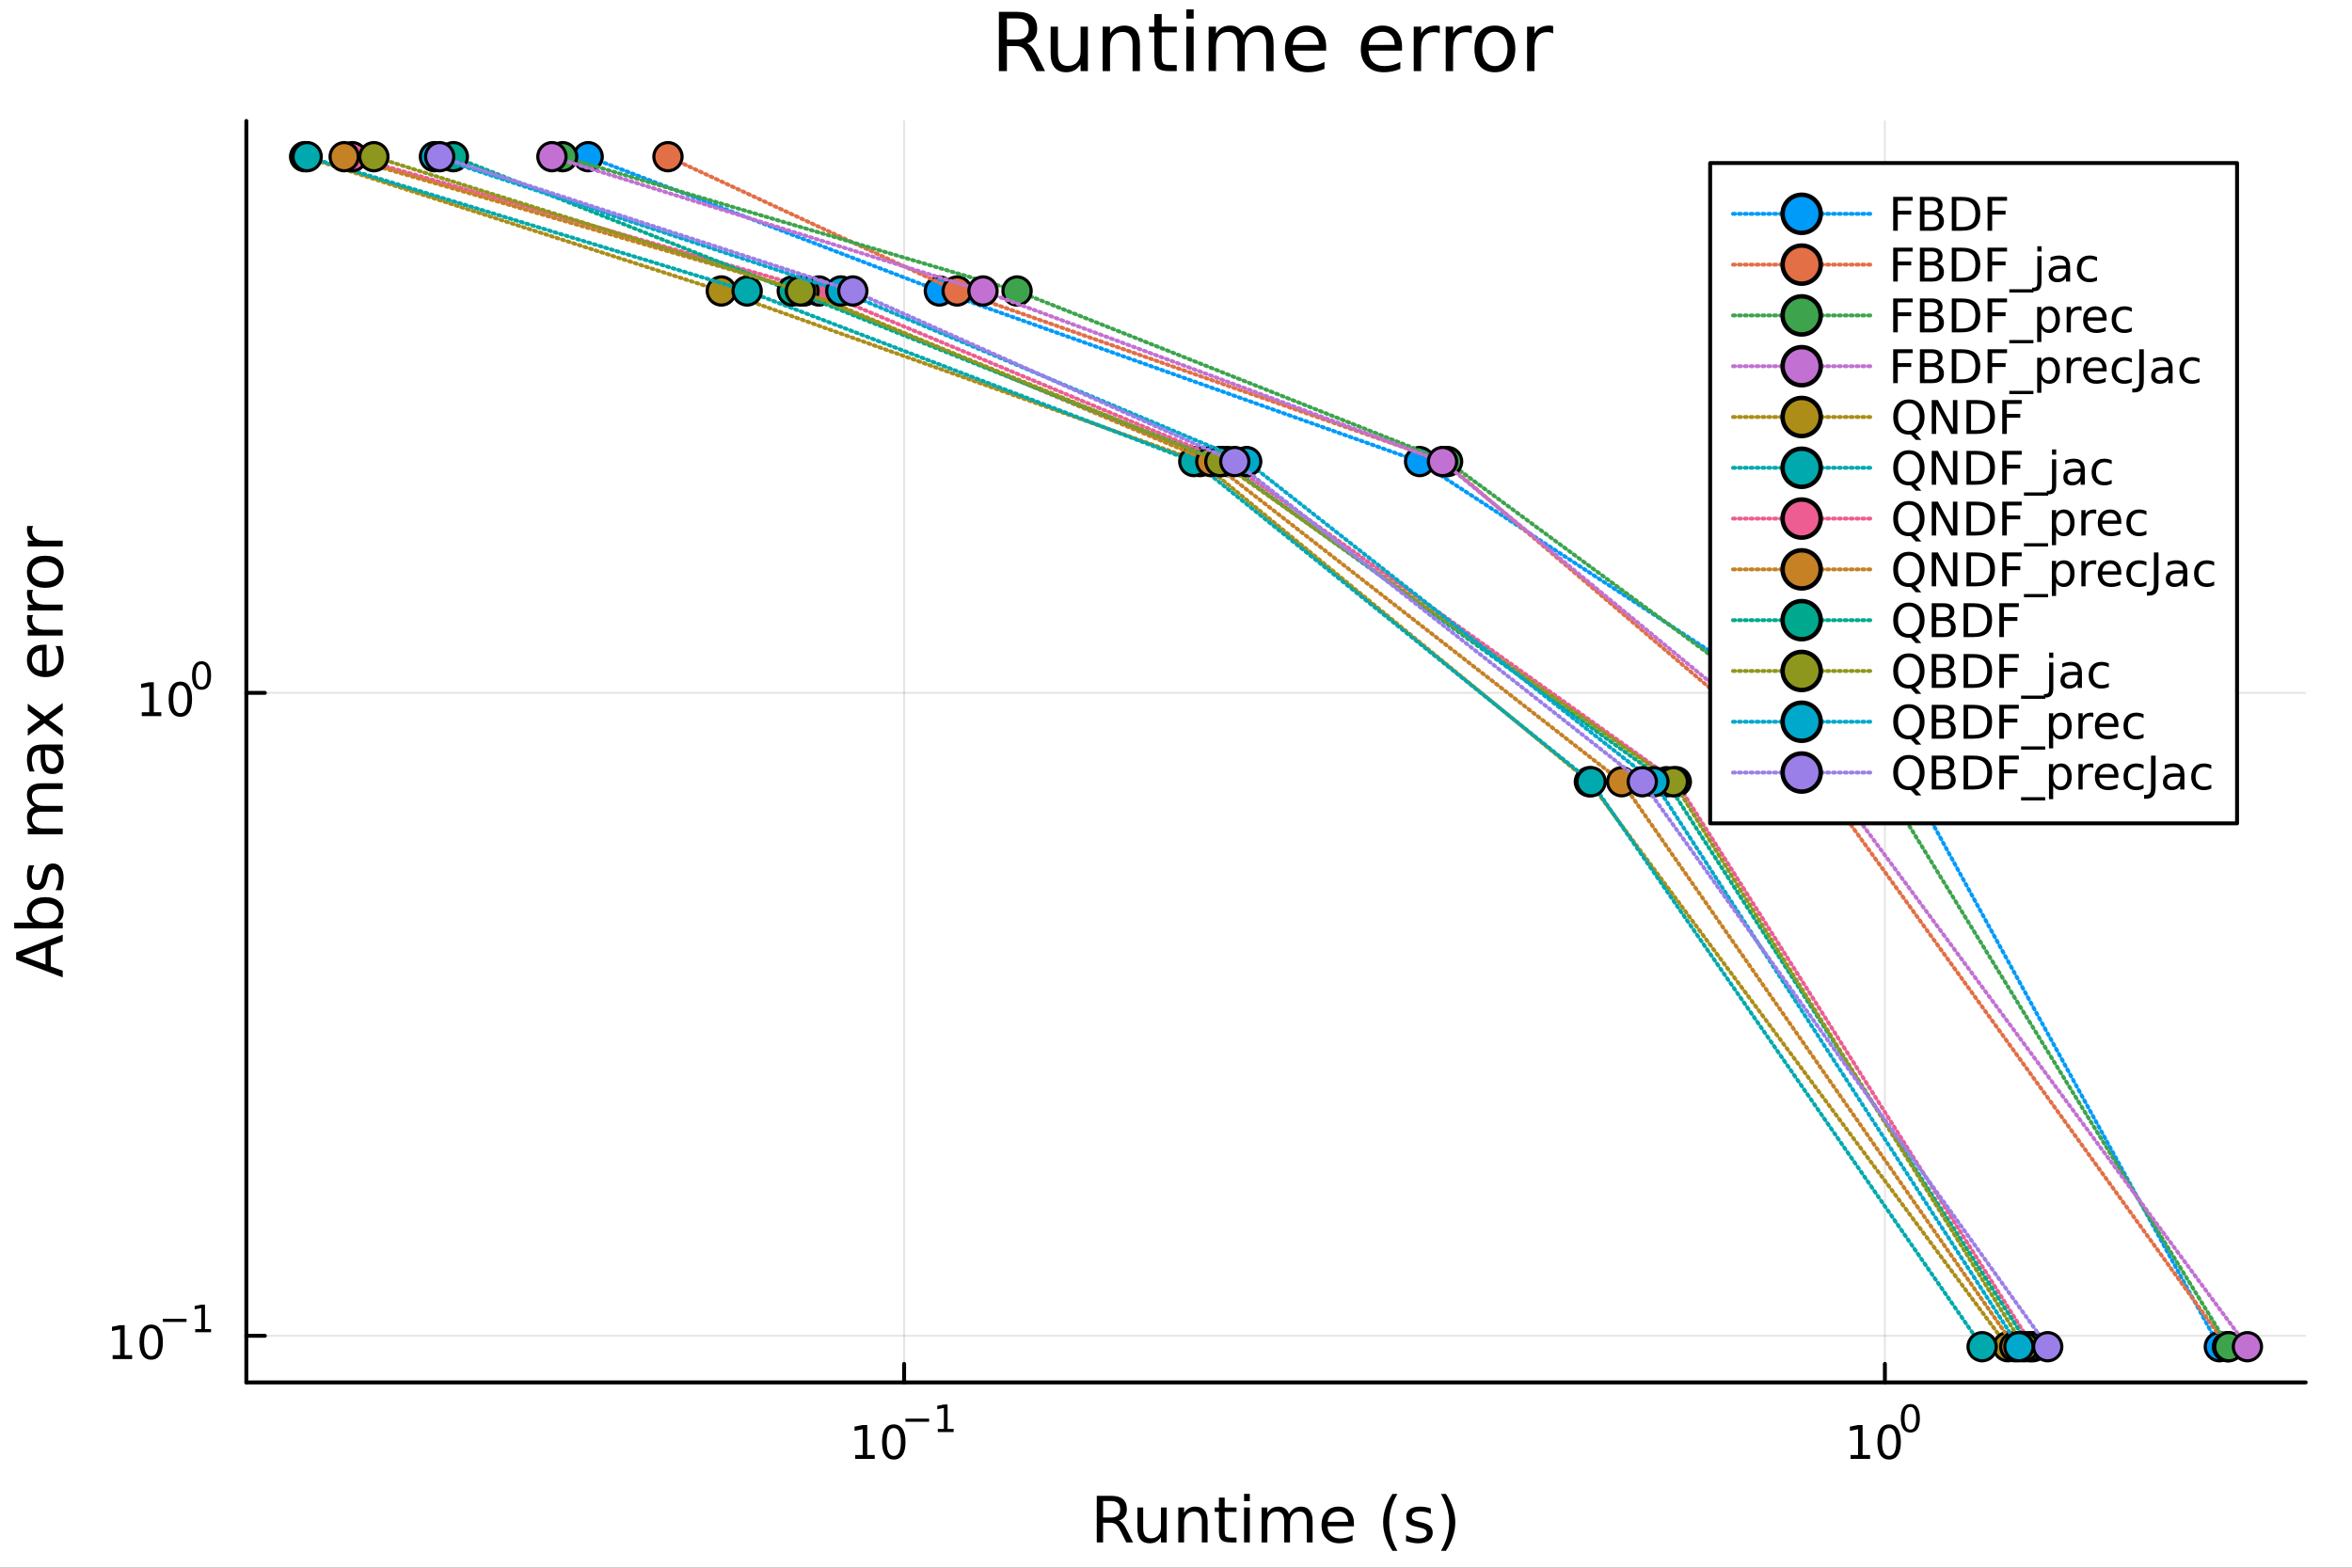 <?xml version="1.0" encoding="utf-8"?>
<svg xmlns="http://www.w3.org/2000/svg" xmlns:xlink="http://www.w3.org/1999/xlink" width="600" height="400" viewBox="0 0 2400 1600">
<rect x="0" y="0" width="2400" height="1600" fill="#333333" stroke="none"/>
<defs>
  <clipPath id="clip210">
    <rect x="0" y="0" width="2400" height="1600"/>
  </clipPath>
</defs>
<path clip-path="url(#clip210)" d="M0 1600 L2400 1600 L2400 0 L0 0  Z" fill="#ffffff" fill-rule="evenodd" fill-opacity="1"/>
<defs>
  <clipPath id="clip211">
    <rect x="480" y="0" width="1681" height="1600"/>
  </clipPath>
</defs>
<path clip-path="url(#clip210)" d="M251.372 1410.9 L2352.76 1410.9 L2352.76 123.472 L251.372 123.472  Z" fill="#ffffff" fill-rule="evenodd" fill-opacity="1"/>
<defs>
  <clipPath id="clip212">
    <rect x="251" y="123" width="2102" height="1288"/>
  </clipPath>
</defs>
<polyline clip-path="url(#clip212)" style="stroke:#000000; stroke-linecap:round; stroke-linejoin:round; stroke-width:2; stroke-opacity:0.1; fill:none" points="922.556,1410.9 922.556,123.472 "/>
<polyline clip-path="url(#clip212)" style="stroke:#000000; stroke-linecap:round; stroke-linejoin:round; stroke-width:2; stroke-opacity:0.1; fill:none" points="1923.35,1410.9 1923.35,123.472 "/>
<polyline clip-path="url(#clip210)" style="stroke:#000000; stroke-linecap:round; stroke-linejoin:round; stroke-width:4; stroke-opacity:1; fill:none" points="251.372,1410.9 2352.76,1410.9 "/>
<polyline clip-path="url(#clip210)" style="stroke:#000000; stroke-linecap:round; stroke-linejoin:round; stroke-width:4; stroke-opacity:1; fill:none" points="922.556,1410.9 922.556,1392 "/>
<polyline clip-path="url(#clip210)" style="stroke:#000000; stroke-linecap:round; stroke-linejoin:round; stroke-width:4; stroke-opacity:1; fill:none" points="1923.35,1410.9 1923.35,1392 "/>
<path clip-path="url(#clip210)" d="M872.671 1485.02 L880.31 1485.02 L880.31 1458.66 L872 1460.32 L872 1456.06 L880.264 1454.4 L884.94 1454.4 L884.94 1485.02 L892.578 1485.02 L892.578 1488.96 L872.671 1488.96 L872.671 1485.02 Z" fill="#000000" fill-rule="nonzero" fill-opacity="1" /><path clip-path="url(#clip210)" d="M912.023 1457.48 Q908.412 1457.48 906.583 1461.04 Q904.777 1464.58 904.777 1471.71 Q904.777 1478.82 906.583 1482.38 Q908.412 1485.92 912.023 1485.92 Q915.657 1485.92 917.462 1482.38 Q919.291 1478.82 919.291 1471.71 Q919.291 1464.58 917.462 1461.04 Q915.657 1457.48 912.023 1457.48 M912.023 1453.77 Q917.833 1453.77 920.888 1458.38 Q923.967 1462.96 923.967 1471.71 Q923.967 1480.44 920.888 1485.04 Q917.833 1489.63 912.023 1489.63 Q906.213 1489.63 903.134 1485.04 Q900.078 1480.44 900.078 1471.71 Q900.078 1462.96 903.134 1458.38 Q906.213 1453.77 912.023 1453.77 Z" fill="#000000" fill-rule="nonzero" fill-opacity="1" /><path clip-path="url(#clip210)" d="M923.967 1447.87 L948.079 1447.87 L948.079 1451.07 L923.967 1451.07 L923.967 1447.87 Z" fill="#000000" fill-rule="nonzero" fill-opacity="1" /><path clip-path="url(#clip210)" d="M956.937 1458.35 L963.144 1458.35 L963.144 1436.93 L956.392 1438.28 L956.392 1434.82 L963.106 1433.47 L966.905 1433.47 L966.905 1458.35 L973.112 1458.35 L973.112 1461.55 L956.937 1461.55 L956.937 1458.35 Z" fill="#000000" fill-rule="nonzero" fill-opacity="1" /><path clip-path="url(#clip210)" d="M1888.33 1485.02 L1895.97 1485.02 L1895.97 1458.66 L1887.66 1460.32 L1887.66 1456.06 L1895.92 1454.4 L1900.6 1454.4 L1900.6 1485.02 L1908.24 1485.02 L1908.24 1488.96 L1888.33 1488.96 L1888.33 1485.02 Z" fill="#000000" fill-rule="nonzero" fill-opacity="1" /><path clip-path="url(#clip210)" d="M1927.68 1457.48 Q1924.07 1457.48 1922.24 1461.04 Q1920.44 1464.58 1920.44 1471.71 Q1920.44 1478.82 1922.24 1482.38 Q1924.07 1485.92 1927.68 1485.92 Q1931.32 1485.92 1933.12 1482.38 Q1934.95 1478.82 1934.95 1471.71 Q1934.95 1464.58 1933.12 1461.04 Q1931.32 1457.48 1927.68 1457.48 M1927.68 1453.77 Q1933.49 1453.77 1936.55 1458.38 Q1939.63 1462.96 1939.63 1471.71 Q1939.63 1480.44 1936.55 1485.04 Q1933.49 1489.63 1927.68 1489.63 Q1921.87 1489.63 1918.79 1485.04 Q1915.74 1480.44 1915.74 1471.71 Q1915.74 1462.96 1918.79 1458.38 Q1921.87 1453.77 1927.68 1453.77 Z" fill="#000000" fill-rule="nonzero" fill-opacity="1" /><path clip-path="url(#clip210)" d="M1949.33 1435.97 Q1946.4 1435.97 1944.91 1438.86 Q1943.45 1441.74 1943.45 1447.53 Q1943.45 1453.31 1944.91 1456.2 Q1946.4 1459.08 1949.33 1459.08 Q1952.29 1459.08 1953.75 1456.2 Q1955.24 1453.31 1955.24 1447.53 Q1955.24 1441.74 1953.75 1438.86 Q1952.29 1435.97 1949.33 1435.97 M1949.33 1432.96 Q1954.05 1432.96 1956.54 1436.7 Q1959.04 1440.43 1959.04 1447.53 Q1959.04 1454.62 1956.54 1458.37 Q1954.05 1462.09 1949.33 1462.09 Q1944.61 1462.09 1942.11 1458.37 Q1939.63 1454.62 1939.63 1447.53 Q1939.63 1440.43 1942.11 1436.7 Q1944.61 1432.96 1949.33 1432.96 Z" fill="#000000" fill-rule="nonzero" fill-opacity="1" /><path clip-path="url(#clip210)" d="M1141.7 1551.91 Q1143.76 1552.61 1145.71 1554.9 Q1147.68 1557.19 1149.65 1561.2 L1156.18 1574.19 L1149.27 1574.19 L1143.19 1562 Q1140.84 1557.22 1138.61 1555.66 Q1136.41 1554.1 1132.59 1554.1 L1125.59 1554.1 L1125.59 1574.19 L1119.16 1574.19 L1119.16 1526.67 L1133.68 1526.67 Q1141.82 1526.67 1145.83 1530.07 Q1149.84 1533.48 1149.84 1540.35 Q1149.84 1544.84 1147.74 1547.8 Q1145.67 1550.76 1141.7 1551.91 M1125.59 1531.95 L1125.59 1548.82 L1133.68 1548.82 Q1138.32 1548.82 1140.68 1546.69 Q1143.06 1544.52 1143.06 1540.35 Q1143.06 1536.18 1140.68 1534.08 Q1138.32 1531.95 1133.68 1531.95 L1125.59 1531.95 Z" fill="#000000" fill-rule="nonzero" fill-opacity="1" /><path clip-path="url(#clip210)" d="M1160.67 1560.12 L1160.67 1538.54 L1166.52 1538.54 L1166.52 1559.89 Q1166.52 1564.96 1168.5 1567.5 Q1170.47 1570.02 1174.42 1570.02 Q1179.16 1570.02 1181.9 1566.99 Q1184.66 1563.97 1184.66 1558.75 L1184.66 1538.54 L1190.52 1538.54 L1190.52 1574.19 L1184.66 1574.19 L1184.66 1568.71 Q1182.53 1571.96 1179.7 1573.55 Q1176.9 1575.11 1173.17 1575.11 Q1167.03 1575.11 1163.85 1571.29 Q1160.67 1567.47 1160.67 1560.12 M1175.4 1537.68 L1175.4 1537.68 Z" fill="#000000" fill-rule="nonzero" fill-opacity="1" /><path clip-path="url(#clip210)" d="M1232.22 1552.67 L1232.22 1574.19 L1226.36 1574.19 L1226.36 1552.86 Q1226.36 1547.8 1224.39 1545.29 Q1222.41 1542.77 1218.47 1542.77 Q1213.72 1542.77 1210.99 1545.79 Q1208.25 1548.82 1208.25 1554.04 L1208.25 1574.19 L1202.36 1574.19 L1202.36 1538.54 L1208.25 1538.54 L1208.25 1544.08 Q1210.35 1540.86 1213.18 1539.27 Q1216.05 1537.68 1219.77 1537.68 Q1225.91 1537.68 1229.07 1541.5 Q1232.22 1545.29 1232.22 1552.67 Z" fill="#000000" fill-rule="nonzero" fill-opacity="1" /><path clip-path="url(#clip210)" d="M1249.69 1528.42 L1249.69 1538.54 L1261.75 1538.54 L1261.75 1543.09 L1249.69 1543.09 L1249.69 1562.44 Q1249.69 1566.8 1250.87 1568.04 Q1252.08 1569.28 1255.74 1569.28 L1261.75 1569.28 L1261.75 1574.19 L1255.74 1574.19 Q1248.96 1574.19 1246.38 1571.67 Q1243.8 1569.12 1243.8 1562.44 L1243.8 1543.09 L1239.51 1543.09 L1239.51 1538.54 L1243.8 1538.54 L1243.8 1528.42 L1249.69 1528.42 Z" fill="#000000" fill-rule="nonzero" fill-opacity="1" /><path clip-path="url(#clip210)" d="M1269.46 1538.54 L1275.31 1538.54 L1275.31 1574.19 L1269.46 1574.19 L1269.46 1538.54 M1269.46 1524.66 L1275.31 1524.66 L1275.31 1532.08 L1269.46 1532.08 L1269.46 1524.66 Z" fill="#000000" fill-rule="nonzero" fill-opacity="1" /><path clip-path="url(#clip210)" d="M1315.32 1545.38 Q1317.52 1541.43 1320.57 1539.56 Q1323.63 1537.68 1327.77 1537.68 Q1333.34 1537.68 1336.36 1541.59 Q1339.38 1545.48 1339.38 1552.67 L1339.38 1574.19 L1333.49 1574.19 L1333.49 1552.86 Q1333.49 1547.74 1331.68 1545.25 Q1329.87 1542.77 1326.14 1542.77 Q1321.59 1542.77 1318.95 1545.79 Q1316.31 1548.82 1316.31 1554.04 L1316.31 1574.19 L1310.42 1574.19 L1310.42 1552.86 Q1310.42 1547.7 1308.6 1545.25 Q1306.79 1542.77 1303 1542.77 Q1298.52 1542.77 1295.87 1545.83 Q1293.23 1548.85 1293.23 1554.04 L1293.23 1574.19 L1287.34 1574.19 L1287.34 1538.54 L1293.23 1538.54 L1293.23 1544.08 Q1295.24 1540.8 1298.04 1539.24 Q1300.84 1537.68 1304.69 1537.68 Q1308.57 1537.68 1311.28 1539.65 Q1314.02 1541.62 1315.32 1545.38 Z" fill="#000000" fill-rule="nonzero" fill-opacity="1" /><path clip-path="url(#clip210)" d="M1381.56 1554.9 L1381.56 1557.76 L1354.63 1557.76 Q1355.01 1563.81 1358.26 1566.99 Q1361.54 1570.14 1367.36 1570.14 Q1370.73 1570.14 1373.89 1569.32 Q1377.07 1568.49 1380.19 1566.83 L1380.19 1572.37 Q1377.04 1573.71 1373.73 1574.41 Q1370.42 1575.11 1367.01 1575.11 Q1358.48 1575.11 1353.48 1570.14 Q1348.52 1565.18 1348.52 1556.71 Q1348.52 1547.96 1353.23 1542.83 Q1357.97 1537.68 1365.99 1537.68 Q1373.18 1537.68 1377.35 1542.33 Q1381.56 1546.94 1381.56 1554.9 M1375.7 1553.18 Q1375.64 1548.37 1372.99 1545.51 Q1370.38 1542.64 1366.06 1542.64 Q1361.15 1542.64 1358.19 1545.41 Q1355.27 1548.18 1354.82 1553.21 L1375.7 1553.18 Z" fill="#000000" fill-rule="nonzero" fill-opacity="1" /><path clip-path="url(#clip210)" d="M1425.96 1524.72 Q1421.69 1532.04 1419.62 1539.21 Q1417.55 1546.37 1417.55 1553.72 Q1417.55 1561.07 1419.62 1568.3 Q1421.72 1575.49 1425.96 1582.78 L1420.86 1582.78 Q1416.09 1575.3 1413.7 1568.07 Q1411.35 1560.85 1411.35 1553.72 Q1411.35 1546.62 1413.7 1539.43 Q1416.06 1532.24 1420.86 1524.72 L1425.96 1524.72 Z" fill="#000000" fill-rule="nonzero" fill-opacity="1" /><path clip-path="url(#clip210)" d="M1460.04 1539.59 L1460.04 1545.13 Q1457.56 1543.85 1454.89 1543.22 Q1452.22 1542.58 1449.35 1542.58 Q1444.99 1542.58 1442.79 1543.92 Q1440.63 1545.25 1440.63 1547.93 Q1440.63 1549.96 1442.19 1551.14 Q1443.75 1552.29 1448.46 1553.34 L1450.46 1553.78 Q1456.7 1555.12 1459.31 1557.57 Q1461.95 1559.99 1461.95 1564.35 Q1461.95 1569.32 1458.01 1572.21 Q1454.09 1575.11 1447.22 1575.11 Q1444.35 1575.11 1441.23 1574.54 Q1438.15 1573.99 1434.71 1572.88 L1434.71 1566.83 Q1437.96 1568.52 1441.11 1569.38 Q1444.26 1570.21 1447.35 1570.21 Q1451.48 1570.21 1453.71 1568.81 Q1455.94 1567.37 1455.94 1564.8 Q1455.94 1562.41 1454.32 1561.14 Q1452.72 1559.86 1447.28 1558.68 L1445.24 1558.21 Q1439.8 1557.06 1437.38 1554.71 Q1434.96 1552.32 1434.96 1548.18 Q1434.96 1543.15 1438.53 1540.42 Q1442.09 1537.68 1448.65 1537.68 Q1451.9 1537.68 1454.76 1538.16 Q1457.63 1538.63 1460.04 1539.59 Z" fill="#000000" fill-rule="nonzero" fill-opacity="1" /><path clip-path="url(#clip210)" d="M1470.36 1524.72 L1475.45 1524.72 Q1480.22 1532.24 1482.58 1539.43 Q1484.97 1546.62 1484.97 1553.72 Q1484.97 1560.85 1482.58 1568.07 Q1480.22 1575.3 1475.45 1582.78 L1470.36 1582.78 Q1474.59 1575.49 1476.66 1568.3 Q1478.76 1561.07 1478.76 1553.72 Q1478.76 1546.37 1476.66 1539.21 Q1474.59 1532.04 1470.36 1524.72 Z" fill="#000000" fill-rule="nonzero" fill-opacity="1" /><polyline clip-path="url(#clip212)" style="stroke:#000000; stroke-linecap:round; stroke-linejoin:round; stroke-width:2; stroke-opacity:0.1; fill:none" points="251.372,1363.33 2352.76,1363.33 "/>
<polyline clip-path="url(#clip212)" style="stroke:#000000; stroke-linecap:round; stroke-linejoin:round; stroke-width:2; stroke-opacity:0.1; fill:none" points="251.372,707.145 2352.76,707.145 "/>
<polyline clip-path="url(#clip210)" style="stroke:#000000; stroke-linecap:round; stroke-linejoin:round; stroke-width:4; stroke-opacity:1; fill:none" points="251.372,1410.9 251.372,123.472 "/>
<polyline clip-path="url(#clip210)" style="stroke:#000000; stroke-linecap:round; stroke-linejoin:round; stroke-width:4; stroke-opacity:1; fill:none" points="251.372,1363.33 270.27,1363.33 "/>
<polyline clip-path="url(#clip210)" style="stroke:#000000; stroke-linecap:round; stroke-linejoin:round; stroke-width:4; stroke-opacity:1; fill:none" points="251.372,707.145 270.27,707.145 "/>
<path clip-path="url(#clip210)" d="M114.931 1383.13 L122.57 1383.13 L122.57 1356.76 L114.26 1358.43 L114.26 1354.17 L122.524 1352.5 L127.2 1352.5 L127.2 1383.13 L134.839 1383.13 L134.839 1387.06 L114.931 1387.06 L114.931 1383.13 Z" fill="#000000" fill-rule="nonzero" fill-opacity="1" /><path clip-path="url(#clip210)" d="M154.283 1355.58 Q150.672 1355.58 148.843 1359.15 Q147.038 1362.69 147.038 1369.82 Q147.038 1376.92 148.843 1380.49 Q150.672 1384.03 154.283 1384.03 Q157.917 1384.03 159.723 1380.49 Q161.552 1376.92 161.552 1369.82 Q161.552 1362.69 159.723 1359.15 Q157.917 1355.58 154.283 1355.58 M154.283 1351.88 Q160.093 1351.88 163.149 1356.48 Q166.227 1361.07 166.227 1369.82 Q166.227 1378.54 163.149 1383.15 Q160.093 1387.73 154.283 1387.73 Q148.473 1387.73 145.394 1383.15 Q142.339 1378.54 142.339 1369.82 Q142.339 1361.07 145.394 1356.48 Q148.473 1351.88 154.283 1351.88 Z" fill="#000000" fill-rule="nonzero" fill-opacity="1" /><path clip-path="url(#clip210)" d="M166.227 1345.98 L190.339 1345.98 L190.339 1349.18 L166.227 1349.18 L166.227 1345.98 Z" fill="#000000" fill-rule="nonzero" fill-opacity="1" /><path clip-path="url(#clip210)" d="M199.197 1356.45 L205.404 1356.45 L205.404 1335.03 L198.652 1336.39 L198.652 1332.93 L205.366 1331.57 L209.166 1331.57 L209.166 1356.45 L215.372 1356.45 L215.372 1359.65 L199.197 1359.65 L199.197 1356.45 Z" fill="#000000" fill-rule="nonzero" fill-opacity="1" /><path clip-path="url(#clip210)" d="M144.667 726.938 L152.305 726.938 L152.305 700.572 L143.995 702.239 L143.995 697.979 L152.259 696.313 L156.935 696.313 L156.935 726.938 L164.574 726.938 L164.574 730.873 L144.667 730.873 L144.667 726.938 Z" fill="#000000" fill-rule="nonzero" fill-opacity="1" /><path clip-path="url(#clip210)" d="M184.018 699.391 Q180.407 699.391 178.578 702.956 Q176.773 706.498 176.773 713.627 Q176.773 720.734 178.578 724.299 Q180.407 727.84 184.018 727.84 Q187.652 727.84 189.458 724.299 Q191.287 720.734 191.287 713.627 Q191.287 706.498 189.458 702.956 Q187.652 699.391 184.018 699.391 M184.018 695.688 Q189.828 695.688 192.884 700.294 Q195.963 704.878 195.963 713.627 Q195.963 722.354 192.884 726.961 Q189.828 731.544 184.018 731.544 Q178.208 731.544 175.129 726.961 Q172.074 722.354 172.074 713.627 Q172.074 704.878 175.129 700.294 Q178.208 695.688 184.018 695.688 Z" fill="#000000" fill-rule="nonzero" fill-opacity="1" /><path clip-path="url(#clip210)" d="M205.667 677.884 Q202.733 677.884 201.248 680.78 Q199.781 683.658 199.781 689.451 Q199.781 695.225 201.248 698.121 Q202.733 700.999 205.667 700.999 Q208.62 700.999 210.087 698.121 Q211.573 695.225 211.573 689.451 Q211.573 683.658 210.087 680.78 Q208.62 677.884 205.667 677.884 M205.667 674.875 Q210.388 674.875 212.871 678.617 Q215.372 682.341 215.372 689.451 Q215.372 696.541 212.871 700.284 Q210.388 704.008 205.667 704.008 Q200.947 704.008 198.445 700.284 Q195.963 696.541 195.963 689.451 Q195.963 682.341 198.445 678.617 Q200.947 674.875 205.667 674.875 Z" fill="#000000" fill-rule="nonzero" fill-opacity="1" /><path clip-path="url(#clip210)" d="M22.818 975.757 L46.467 984.478 L46.467 967.004 L22.818 975.757 M16.484 979.385 L16.484 972.096 L64.004 953.986 L64.004 960.67 L51.814 964.999 L51.814 986.419 L64.004 990.748 L64.004 997.527 L16.484 979.385 Z" fill="#000000" fill-rule="nonzero" fill-opacity="1" /><path clip-path="url(#clip210)" d="M46.212 921.712 Q39.751 921.712 36.09 924.386 Q32.398 927.027 32.398 931.674 Q32.398 936.321 36.09 938.995 Q39.751 941.637 46.212 941.637 Q52.673 941.637 56.365 938.995 Q60.026 936.321 60.026 931.674 Q60.026 927.027 56.365 924.386 Q52.673 921.712 46.212 921.712 M33.767 941.637 Q30.584 939.791 29.056 936.99 Q27.497 934.157 27.497 930.242 Q27.497 923.749 32.653 919.707 Q37.809 915.633 46.212 915.633 Q54.615 915.633 59.771 919.707 Q64.927 923.749 64.927 930.242 Q64.927 934.157 63.399 936.99 Q61.84 939.791 58.657 941.637 L64.004 941.637 L64.004 947.525 L14.479 947.525 L14.479 941.637 L33.767 941.637 Z" fill="#000000" fill-rule="nonzero" fill-opacity="1" /><path clip-path="url(#clip210)" d="M29.407 883.199 L34.945 883.199 Q33.672 885.682 33.035 888.356 Q32.398 891.029 32.398 893.894 Q32.398 898.254 33.735 900.45 Q35.072 902.615 37.746 902.615 Q39.783 902.615 40.96 901.055 Q42.106 899.496 43.157 894.785 L43.602 892.78 Q44.939 886.541 47.39 883.931 Q49.809 881.29 54.169 881.29 Q59.134 881.29 62.031 885.236 Q64.927 889.151 64.927 896.026 Q64.927 898.891 64.354 902.01 Q63.813 905.097 62.699 908.535 L56.652 908.535 Q58.339 905.288 59.198 902.137 Q60.026 898.986 60.026 895.899 Q60.026 891.761 58.625 889.533 Q57.193 887.305 54.615 887.305 Q52.228 887.305 50.955 888.929 Q49.681 890.52 48.504 895.963 L48.026 898 Q46.88 903.442 44.525 905.861 Q42.138 908.28 38 908.28 Q32.971 908.28 30.234 904.715 Q27.497 901.151 27.497 894.594 Q27.497 891.347 27.974 888.483 Q28.452 885.618 29.407 883.199 Z" fill="#000000" fill-rule="nonzero" fill-opacity="1" /><path clip-path="url(#clip210)" d="M35.199 823.489 Q31.253 821.293 29.375 818.237 Q27.497 815.182 27.497 811.044 Q27.497 805.474 31.412 802.45 Q35.295 799.427 42.488 799.427 L64.004 799.427 L64.004 805.315 L42.679 805.315 Q37.555 805.315 35.072 807.129 Q32.589 808.943 32.589 812.667 Q32.589 817.219 35.613 819.861 Q38.637 822.502 43.857 822.502 L64.004 822.502 L64.004 828.391 L42.679 828.391 Q37.523 828.391 35.072 830.205 Q32.589 832.019 32.589 835.807 Q32.589 840.295 35.645 842.936 Q38.669 845.578 43.857 845.578 L64.004 845.578 L64.004 851.466 L28.356 851.466 L28.356 845.578 L33.894 845.578 Q30.616 843.573 29.056 840.772 Q27.497 837.971 27.497 834.12 Q27.497 830.237 29.47 827.531 Q31.444 824.794 35.199 823.489 Z" fill="#000000" fill-rule="nonzero" fill-opacity="1" /><path clip-path="url(#clip210)" d="M46.085 771.545 Q46.085 778.643 47.708 781.38 Q49.331 784.117 53.246 784.117 Q56.365 784.117 58.211 782.08 Q60.026 780.011 60.026 776.478 Q60.026 771.609 56.588 768.68 Q53.119 765.72 47.39 765.72 L46.085 765.72 L46.085 771.545 M43.666 759.864 L64.004 759.864 L64.004 765.72 L58.593 765.72 Q61.84 767.725 63.399 770.717 Q64.927 773.709 64.927 778.038 Q64.927 783.512 61.872 786.759 Q58.784 789.974 53.628 789.974 Q47.612 789.974 44.557 785.963 Q41.501 781.921 41.501 773.932 L41.501 765.72 L40.928 765.72 Q36.886 765.72 34.69 768.394 Q32.462 771.036 32.462 775.842 Q32.462 778.897 33.194 781.794 Q33.926 784.69 35.39 787.364 L29.98 787.364 Q28.738 784.149 28.133 781.125 Q27.497 778.102 27.497 775.237 Q27.497 767.503 31.507 763.683 Q35.518 759.864 43.666 759.864 Z" fill="#000000" fill-rule="nonzero" fill-opacity="1" /><path clip-path="url(#clip210)" d="M28.356 718.168 L45.703 731.059 L64.004 717.5 L64.004 724.407 L50 734.783 L64.004 745.159 L64.004 752.066 L45.353 738.22 L28.356 750.888 L28.356 743.981 L41.056 734.528 L28.356 725.075 L28.356 718.168 Z" fill="#000000" fill-rule="nonzero" fill-opacity="1" /><path clip-path="url(#clip210)" d="M44.716 658.013 L47.581 658.013 L47.581 684.939 Q53.628 684.558 56.811 681.311 Q59.962 678.033 59.962 672.208 Q59.962 668.834 59.134 665.683 Q58.307 662.5 56.652 659.381 L62.19 659.381 Q63.527 662.532 64.227 665.842 Q64.927 669.153 64.927 672.558 Q64.927 681.088 59.962 686.085 Q54.997 691.051 46.53 691.051 Q37.777 691.051 32.653 686.34 Q27.497 681.597 27.497 673.577 Q27.497 666.383 32.144 662.214 Q36.759 658.013 44.716 658.013 M42.997 663.869 Q38.191 663.933 35.327 666.574 Q32.462 669.184 32.462 673.513 Q32.462 678.415 35.231 681.375 Q38 684.303 43.029 684.748 L42.997 663.869 Z" fill="#000000" fill-rule="nonzero" fill-opacity="1" /><path clip-path="url(#clip210)" d="M33.831 627.744 Q33.258 628.73 33.003 629.908 Q32.717 631.054 32.717 632.454 Q32.717 637.419 35.963 640.093 Q39.178 642.735 45.225 642.735 L64.004 642.735 L64.004 648.623 L28.356 648.623 L28.356 642.735 L33.894 642.735 Q30.648 640.889 29.088 637.929 Q27.497 634.969 27.497 630.735 Q27.497 630.131 27.592 629.399 Q27.656 628.667 27.815 627.775 L33.831 627.744 Z" fill="#000000" fill-rule="nonzero" fill-opacity="1" /><path clip-path="url(#clip210)" d="M33.831 602.09 Q33.258 603.076 33.003 604.254 Q32.717 605.4 32.717 606.8 Q32.717 611.766 35.963 614.439 Q39.178 617.081 45.225 617.081 L64.004 617.081 L64.004 622.969 L28.356 622.969 L28.356 617.081 L33.894 617.081 Q30.648 615.235 29.088 612.275 Q27.497 609.315 27.497 605.082 Q27.497 604.477 27.592 603.745 Q27.656 603.013 27.815 602.122 L33.831 602.09 Z" fill="#000000" fill-rule="nonzero" fill-opacity="1" /><path clip-path="url(#clip210)" d="M32.462 583.566 Q32.462 588.276 36.154 591.013 Q39.815 593.751 46.212 593.751 Q52.609 593.751 56.302 591.045 Q59.962 588.308 59.962 583.566 Q59.962 578.887 56.27 576.15 Q52.578 573.412 46.212 573.412 Q39.878 573.412 36.186 576.15 Q32.462 578.887 32.462 583.566 M27.497 583.566 Q27.497 575.927 32.462 571.566 Q37.427 567.206 46.212 567.206 Q54.965 567.206 59.962 571.566 Q64.927 575.927 64.927 583.566 Q64.927 591.236 59.962 595.597 Q54.965 599.925 46.212 599.925 Q37.427 599.925 32.462 595.597 Q27.497 591.236 27.497 583.566 Z" fill="#000000" fill-rule="nonzero" fill-opacity="1" /><path clip-path="url(#clip210)" d="M33.831 536.841 Q33.258 537.828 33.003 539.006 Q32.717 540.151 32.717 541.552 Q32.717 546.517 35.963 549.191 Q39.178 551.833 45.225 551.833 L64.004 551.833 L64.004 557.721 L28.356 557.721 L28.356 551.833 L33.894 551.833 Q30.648 549.986 29.088 547.026 Q27.497 544.066 27.497 539.833 Q27.497 539.228 27.592 538.496 Q27.656 537.764 27.815 536.873 L33.831 536.841 Z" fill="#000000" fill-rule="nonzero" fill-opacity="1" /><path clip-path="url(#clip210)" d="M1047.95 44.22 Q1050.58 45.111 1053.05 48.028 Q1055.57 50.944 1058.08 56.048 L1066.38 72.576 L1057.59 72.576 L1049.85 57.061 Q1046.86 50.985 1044.02 49 Q1041.23 47.015 1036.37 47.015 L1027.45 47.015 L1027.45 72.576 L1019.27 72.576 L1019.27 12.096 L1037.74 12.096 Q1048.11 12.096 1053.22 16.43 Q1058.32 20.765 1058.32 29.515 Q1058.32 35.227 1055.65 38.994 Q1053.01 42.761 1047.95 44.22 M1027.45 18.82 L1027.45 40.29 L1037.74 40.29 Q1043.66 40.29 1046.65 37.576 Q1049.69 34.822 1049.69 29.515 Q1049.69 24.208 1046.65 21.535 Q1043.66 18.82 1037.74 18.82 L1027.45 18.82 Z" fill="#000000" fill-rule="nonzero" fill-opacity="1" /><path clip-path="url(#clip210)" d="M1072.09 54.671 L1072.09 27.206 L1079.55 27.206 L1079.55 54.387 Q1079.55 60.828 1082.06 64.069 Q1084.57 67.269 1089.59 67.269 Q1095.63 67.269 1099.11 63.421 Q1102.64 59.573 1102.64 52.929 L1102.64 27.206 L1110.09 27.206 L1110.09 72.576 L1102.64 72.576 L1102.64 65.608 Q1099.92 69.74 1096.32 71.766 Q1092.75 73.751 1088.01 73.751 Q1080.2 73.751 1076.15 68.89 Q1072.09 64.029 1072.09 54.671 M1090.85 26.112 L1090.85 26.112 Z" fill="#000000" fill-rule="nonzero" fill-opacity="1" /><path clip-path="url(#clip210)" d="M1163.16 45.192 L1163.16 72.576 L1155.7 72.576 L1155.7 45.435 Q1155.7 38.994 1153.19 35.794 Q1150.68 32.594 1145.66 32.594 Q1139.62 32.594 1136.14 36.442 Q1132.66 40.29 1132.66 46.934 L1132.66 72.576 L1125.16 72.576 L1125.16 27.206 L1132.66 27.206 L1132.66 34.254 Q1135.33 30.163 1138.93 28.138 Q1142.58 26.112 1147.32 26.112 Q1155.14 26.112 1159.15 30.973 Q1163.16 35.794 1163.16 45.192 Z" fill="#000000" fill-rule="nonzero" fill-opacity="1" /><path clip-path="url(#clip210)" d="M1185.4 14.324 L1185.4 27.206 L1200.75 27.206 L1200.75 32.999 L1185.4 32.999 L1185.4 57.628 Q1185.4 63.178 1186.9 64.758 Q1188.44 66.338 1193.09 66.338 L1200.75 66.338 L1200.75 72.576 L1193.09 72.576 Q1184.47 72.576 1181.19 69.376 Q1177.9 66.135 1177.9 57.628 L1177.9 32.999 L1172.44 32.999 L1172.44 27.206 L1177.9 27.206 L1177.9 14.324 L1185.4 14.324 Z" fill="#000000" fill-rule="nonzero" fill-opacity="1" /><path clip-path="url(#clip210)" d="M1210.55 27.206 L1218.01 27.206 L1218.01 72.576 L1210.55 72.576 L1210.55 27.206 M1210.55 9.544 L1218.01 9.544 L1218.01 18.983 L1210.55 18.983 L1210.55 9.544 Z" fill="#000000" fill-rule="nonzero" fill-opacity="1" /><path clip-path="url(#clip210)" d="M1268.93 35.915 Q1271.72 30.892 1275.61 28.502 Q1279.5 26.112 1284.77 26.112 Q1291.86 26.112 1295.7 31.095 Q1299.55 36.037 1299.55 45.192 L1299.55 72.576 L1292.06 72.576 L1292.06 45.435 Q1292.06 38.913 1289.75 35.753 Q1287.44 32.594 1282.7 32.594 Q1276.91 32.594 1273.55 36.442 Q1270.18 40.29 1270.18 46.934 L1270.18 72.576 L1262.69 72.576 L1262.69 45.435 Q1262.69 38.873 1260.38 35.753 Q1258.07 32.594 1253.25 32.594 Q1247.54 32.594 1244.18 36.482 Q1240.81 40.331 1240.81 46.934 L1240.81 72.576 L1233.32 72.576 L1233.32 27.206 L1240.81 27.206 L1240.81 34.254 Q1243.37 30.082 1246.93 28.097 Q1250.5 26.112 1255.4 26.112 Q1260.34 26.112 1263.78 28.624 Q1267.27 31.135 1268.93 35.915 Z" fill="#000000" fill-rule="nonzero" fill-opacity="1" /><path clip-path="url(#clip210)" d="M1353.23 48.028 L1353.23 51.673 L1318.96 51.673 Q1319.44 59.37 1323.57 63.421 Q1327.75 67.431 1335.16 67.431 Q1339.45 67.431 1343.46 66.378 Q1347.52 65.325 1351.49 63.218 L1351.49 70.267 Q1347.47 71.968 1343.26 72.86 Q1339.05 73.751 1334.71 73.751 Q1323.86 73.751 1317.5 67.431 Q1311.18 61.112 1311.18 50.337 Q1311.18 39.197 1317.17 32.675 Q1323.21 26.112 1333.42 26.112 Q1342.57 26.112 1347.88 32.026 Q1353.23 37.9 1353.23 48.028 M1345.77 45.84 Q1345.69 39.723 1342.33 36.077 Q1339.01 32.431 1333.5 32.431 Q1327.26 32.431 1323.49 35.956 Q1319.77 39.48 1319.2 45.88 L1345.77 45.84 Z" fill="#000000" fill-rule="nonzero" fill-opacity="1" /><path clip-path="url(#clip210)" d="M1430.64 48.028 L1430.64 51.673 L1396.37 51.673 Q1396.86 59.37 1400.99 63.421 Q1405.16 67.431 1412.57 67.431 Q1416.87 67.431 1420.88 66.378 Q1424.93 65.325 1428.9 63.218 L1428.9 70.267 Q1424.89 71.968 1420.67 72.86 Q1416.46 73.751 1412.13 73.751 Q1401.27 73.751 1394.91 67.431 Q1388.59 61.112 1388.59 50.337 Q1388.59 39.197 1394.59 32.675 Q1400.62 26.112 1410.83 26.112 Q1419.99 26.112 1425.29 32.026 Q1430.64 37.9 1430.64 48.028 M1423.19 45.84 Q1423.11 39.723 1419.74 36.077 Q1416.42 32.431 1410.91 32.431 Q1404.67 32.431 1400.91 35.956 Q1397.18 39.48 1396.61 45.88 L1423.19 45.84 Z" fill="#000000" fill-rule="nonzero" fill-opacity="1" /><path clip-path="url(#clip210)" d="M1469.16 34.173 Q1467.91 33.444 1466.41 33.12 Q1464.95 32.756 1463.17 32.756 Q1456.85 32.756 1453.45 36.888 Q1450.08 40.979 1450.08 48.676 L1450.08 72.576 L1442.59 72.576 L1442.59 27.206 L1450.08 27.206 L1450.08 34.254 Q1452.43 30.122 1456.2 28.138 Q1459.97 26.112 1465.36 26.112 Q1466.13 26.112 1467.06 26.234 Q1467.99 26.315 1469.12 26.517 L1469.16 34.173 Z" fill="#000000" fill-rule="nonzero" fill-opacity="1" /><path clip-path="url(#clip210)" d="M1501.81 34.173 Q1500.56 33.444 1499.06 33.12 Q1497.6 32.756 1495.82 32.756 Q1489.5 32.756 1486.1 36.888 Q1482.73 40.979 1482.73 48.676 L1482.73 72.576 L1475.24 72.576 L1475.24 27.206 L1482.73 27.206 L1482.73 34.254 Q1485.08 30.122 1488.85 28.138 Q1492.62 26.112 1498.01 26.112 Q1498.78 26.112 1499.71 26.234 Q1500.64 26.315 1501.77 26.517 L1501.81 34.173 Z" fill="#000000" fill-rule="nonzero" fill-opacity="1" /><path clip-path="url(#clip210)" d="M1525.39 32.431 Q1519.4 32.431 1515.91 37.131 Q1512.43 41.789 1512.43 49.931 Q1512.43 58.074 1515.87 62.773 Q1519.35 67.431 1525.39 67.431 Q1531.35 67.431 1534.83 62.732 Q1538.31 58.033 1538.31 49.931 Q1538.31 41.87 1534.83 37.171 Q1531.35 32.431 1525.39 32.431 M1525.39 26.112 Q1535.11 26.112 1540.66 32.431 Q1546.21 38.751 1546.21 49.931 Q1546.21 61.071 1540.66 67.431 Q1535.11 73.751 1525.39 73.751 Q1515.63 73.751 1510.08 67.431 Q1504.57 61.071 1504.57 49.931 Q1504.57 38.751 1510.08 32.431 Q1515.63 26.112 1525.39 26.112 Z" fill="#000000" fill-rule="nonzero" fill-opacity="1" /><path clip-path="url(#clip210)" d="M1584.86 34.173 Q1583.6 33.444 1582.1 33.12 Q1580.64 32.756 1578.86 32.756 Q1572.54 32.756 1569.14 36.888 Q1565.78 40.979 1565.78 48.676 L1565.78 72.576 L1558.28 72.576 L1558.28 27.206 L1565.78 27.206 L1565.78 34.254 Q1568.13 30.122 1571.89 28.138 Q1575.66 26.112 1581.05 26.112 Q1581.82 26.112 1582.75 26.234 Q1583.68 26.315 1584.82 26.517 L1584.86 34.173 Z" fill="#000000" fill-rule="nonzero" fill-opacity="1" /><polyline clip-path="url(#clip212)" style="stroke:#009af9; stroke-linecap:round; stroke-linejoin:round; stroke-width:4; stroke-opacity:1; fill:none" stroke-dasharray="2, 4" points="600.166,159.909 958.529,296.969 1448.58,471.062 1948.69,797.853 2264.64,1374.46 "/>
<circle clip-path="url(#clip212)" cx="600.166" cy="159.909" r="14.4" fill="#009af9" fill-rule="evenodd" fill-opacity="1" stroke="#000000" stroke-opacity="1" stroke-width="3.2"/>
<circle clip-path="url(#clip212)" cx="958.529" cy="296.969" r="14.4" fill="#009af9" fill-rule="evenodd" fill-opacity="1" stroke="#000000" stroke-opacity="1" stroke-width="3.2"/>
<circle clip-path="url(#clip212)" cx="1448.58" cy="471.062" r="14.4" fill="#009af9" fill-rule="evenodd" fill-opacity="1" stroke="#000000" stroke-opacity="1" stroke-width="3.2"/>
<circle clip-path="url(#clip212)" cx="1948.69" cy="797.853" r="14.4" fill="#009af9" fill-rule="evenodd" fill-opacity="1" stroke="#000000" stroke-opacity="1" stroke-width="3.2"/>
<circle clip-path="url(#clip212)" cx="2264.64" cy="1374.46" r="14.4" fill="#009af9" fill-rule="evenodd" fill-opacity="1" stroke="#000000" stroke-opacity="1" stroke-width="3.2"/>
<polyline clip-path="url(#clip212)" style="stroke:#e26f46; stroke-linecap:round; stroke-linejoin:round; stroke-width:4; stroke-opacity:1; fill:none" stroke-dasharray="2, 4" points="681.597,159.909 976.683,296.969 1473.67,471.062 1856.92,797.853 2272.91,1374.46 "/>
<circle clip-path="url(#clip212)" cx="681.597" cy="159.909" r="14.4" fill="#e26f46" fill-rule="evenodd" fill-opacity="1" stroke="#000000" stroke-opacity="1" stroke-width="3.2"/>
<circle clip-path="url(#clip212)" cx="976.683" cy="296.969" r="14.4" fill="#e26f46" fill-rule="evenodd" fill-opacity="1" stroke="#000000" stroke-opacity="1" stroke-width="3.2"/>
<circle clip-path="url(#clip212)" cx="1473.67" cy="471.062" r="14.4" fill="#e26f46" fill-rule="evenodd" fill-opacity="1" stroke="#000000" stroke-opacity="1" stroke-width="3.2"/>
<circle clip-path="url(#clip212)" cx="1856.92" cy="797.853" r="14.4" fill="#e26f46" fill-rule="evenodd" fill-opacity="1" stroke="#000000" stroke-opacity="1" stroke-width="3.2"/>
<circle clip-path="url(#clip212)" cx="2272.91" cy="1374.46" r="14.4" fill="#e26f46" fill-rule="evenodd" fill-opacity="1" stroke="#000000" stroke-opacity="1" stroke-width="3.2"/>
<polyline clip-path="url(#clip212)" style="stroke:#3da44d; stroke-linecap:round; stroke-linejoin:round; stroke-width:4; stroke-opacity:1; fill:none" stroke-dasharray="2, 4" points="574.122,159.909 1037.83,296.969 1477.14,471.062 1920.65,797.853 2274.3,1374.46 "/>
<circle clip-path="url(#clip212)" cx="574.122" cy="159.909" r="14.4" fill="#3da44d" fill-rule="evenodd" fill-opacity="1" stroke="#000000" stroke-opacity="1" stroke-width="3.2"/>
<circle clip-path="url(#clip212)" cx="1037.83" cy="296.969" r="14.4" fill="#3da44d" fill-rule="evenodd" fill-opacity="1" stroke="#000000" stroke-opacity="1" stroke-width="3.2"/>
<circle clip-path="url(#clip212)" cx="1477.14" cy="471.062" r="14.4" fill="#3da44d" fill-rule="evenodd" fill-opacity="1" stroke="#000000" stroke-opacity="1" stroke-width="3.2"/>
<circle clip-path="url(#clip212)" cx="1920.65" cy="797.853" r="14.4" fill="#3da44d" fill-rule="evenodd" fill-opacity="1" stroke="#000000" stroke-opacity="1" stroke-width="3.2"/>
<circle clip-path="url(#clip212)" cx="2274.3" cy="1374.46" r="14.4" fill="#3da44d" fill-rule="evenodd" fill-opacity="1" stroke="#000000" stroke-opacity="1" stroke-width="3.2"/>
<polyline clip-path="url(#clip212)" style="stroke:#c271d2; stroke-linecap:round; stroke-linejoin:round; stroke-width:4; stroke-opacity:1; fill:none" stroke-dasharray="2, 4" points="563.191,159.909 1003.05,296.969 1471.95,471.062 1868.16,797.853 2293.28,1374.46 "/>
<circle clip-path="url(#clip212)" cx="563.191" cy="159.909" r="14.4" fill="#c271d2" fill-rule="evenodd" fill-opacity="1" stroke="#000000" stroke-opacity="1" stroke-width="3.2"/>
<circle clip-path="url(#clip212)" cx="1003.05" cy="296.969" r="14.4" fill="#c271d2" fill-rule="evenodd" fill-opacity="1" stroke="#000000" stroke-opacity="1" stroke-width="3.2"/>
<circle clip-path="url(#clip212)" cx="1471.95" cy="471.062" r="14.4" fill="#c271d2" fill-rule="evenodd" fill-opacity="1" stroke="#000000" stroke-opacity="1" stroke-width="3.2"/>
<circle clip-path="url(#clip212)" cx="1868.16" cy="797.853" r="14.4" fill="#c271d2" fill-rule="evenodd" fill-opacity="1" stroke="#000000" stroke-opacity="1" stroke-width="3.2"/>
<circle clip-path="url(#clip212)" cx="2293.28" cy="1374.46" r="14.4" fill="#c271d2" fill-rule="evenodd" fill-opacity="1" stroke="#000000" stroke-opacity="1" stroke-width="3.2"/>
<polyline clip-path="url(#clip212)" style="stroke:#ac8d18; stroke-linecap:round; stroke-linejoin:round; stroke-width:4; stroke-opacity:1; fill:none" stroke-dasharray="2, 4" points="310.845,159.909 736.041,296.969 1224.51,471.062 1621.82,797.853 2048.73,1374.46 "/>
<circle clip-path="url(#clip212)" cx="310.845" cy="159.909" r="14.4" fill="#ac8d18" fill-rule="evenodd" fill-opacity="1" stroke="#000000" stroke-opacity="1" stroke-width="3.2"/>
<circle clip-path="url(#clip212)" cx="736.041" cy="296.969" r="14.4" fill="#ac8d18" fill-rule="evenodd" fill-opacity="1" stroke="#000000" stroke-opacity="1" stroke-width="3.2"/>
<circle clip-path="url(#clip212)" cx="1224.51" cy="471.062" r="14.4" fill="#ac8d18" fill-rule="evenodd" fill-opacity="1" stroke="#000000" stroke-opacity="1" stroke-width="3.2"/>
<circle clip-path="url(#clip212)" cx="1621.82" cy="797.853" r="14.4" fill="#ac8d18" fill-rule="evenodd" fill-opacity="1" stroke="#000000" stroke-opacity="1" stroke-width="3.2"/>
<circle clip-path="url(#clip212)" cx="2048.73" cy="1374.46" r="14.4" fill="#ac8d18" fill-rule="evenodd" fill-opacity="1" stroke="#000000" stroke-opacity="1" stroke-width="3.2"/>
<polyline clip-path="url(#clip212)" style="stroke:#00a9ad; stroke-linecap:round; stroke-linejoin:round; stroke-width:4; stroke-opacity:1; fill:none" stroke-dasharray="2, 4" points="313.439,159.909 762.403,296.969 1218.15,471.062 1623.56,797.853 2022.57,1374.46 "/>
<circle clip-path="url(#clip212)" cx="313.439" cy="159.909" r="14.4" fill="#00a9ad" fill-rule="evenodd" fill-opacity="1" stroke="#000000" stroke-opacity="1" stroke-width="3.2"/>
<circle clip-path="url(#clip212)" cx="762.403" cy="296.969" r="14.4" fill="#00a9ad" fill-rule="evenodd" fill-opacity="1" stroke="#000000" stroke-opacity="1" stroke-width="3.2"/>
<circle clip-path="url(#clip212)" cx="1218.15" cy="471.062" r="14.4" fill="#00a9ad" fill-rule="evenodd" fill-opacity="1" stroke="#000000" stroke-opacity="1" stroke-width="3.2"/>
<circle clip-path="url(#clip212)" cx="1623.56" cy="797.853" r="14.4" fill="#00a9ad" fill-rule="evenodd" fill-opacity="1" stroke="#000000" stroke-opacity="1" stroke-width="3.2"/>
<circle clip-path="url(#clip212)" cx="2022.57" cy="1374.46" r="14.4" fill="#00a9ad" fill-rule="evenodd" fill-opacity="1" stroke="#000000" stroke-opacity="1" stroke-width="3.2"/>
<polyline clip-path="url(#clip212)" style="stroke:#ed5d92; stroke-linecap:round; stroke-linejoin:round; stroke-width:4; stroke-opacity:1; fill:none" stroke-dasharray="2, 4" points="359.577,159.909 835.608,296.969 1252.55,471.062 1710.53,797.853 2074.42,1374.46 "/>
<circle clip-path="url(#clip212)" cx="359.577" cy="159.909" r="14.4" fill="#ed5d92" fill-rule="evenodd" fill-opacity="1" stroke="#000000" stroke-opacity="1" stroke-width="3.2"/>
<circle clip-path="url(#clip212)" cx="835.608" cy="296.969" r="14.4" fill="#ed5d92" fill-rule="evenodd" fill-opacity="1" stroke="#000000" stroke-opacity="1" stroke-width="3.2"/>
<circle clip-path="url(#clip212)" cx="1252.55" cy="471.062" r="14.4" fill="#ed5d92" fill-rule="evenodd" fill-opacity="1" stroke="#000000" stroke-opacity="1" stroke-width="3.2"/>
<circle clip-path="url(#clip212)" cx="1710.53" cy="797.853" r="14.4" fill="#ed5d92" fill-rule="evenodd" fill-opacity="1" stroke="#000000" stroke-opacity="1" stroke-width="3.2"/>
<circle clip-path="url(#clip212)" cx="2074.42" cy="1374.46" r="14.4" fill="#ed5d92" fill-rule="evenodd" fill-opacity="1" stroke="#000000" stroke-opacity="1" stroke-width="3.2"/>
<polyline clip-path="url(#clip212)" style="stroke:#c68125; stroke-linecap:round; stroke-linejoin:round; stroke-width:4; stroke-opacity:1; fill:none" stroke-dasharray="2, 4" points="351.198,159.909 820.443,296.969 1235.52,471.062 1654.77,797.853 2055.92,1374.46 "/>
<circle clip-path="url(#clip212)" cx="351.198" cy="159.909" r="14.4" fill="#c68125" fill-rule="evenodd" fill-opacity="1" stroke="#000000" stroke-opacity="1" stroke-width="3.2"/>
<circle clip-path="url(#clip212)" cx="820.443" cy="296.969" r="14.4" fill="#c68125" fill-rule="evenodd" fill-opacity="1" stroke="#000000" stroke-opacity="1" stroke-width="3.2"/>
<circle clip-path="url(#clip212)" cx="1235.52" cy="471.062" r="14.4" fill="#c68125" fill-rule="evenodd" fill-opacity="1" stroke="#000000" stroke-opacity="1" stroke-width="3.2"/>
<circle clip-path="url(#clip212)" cx="1654.77" cy="797.853" r="14.4" fill="#c68125" fill-rule="evenodd" fill-opacity="1" stroke="#000000" stroke-opacity="1" stroke-width="3.2"/>
<circle clip-path="url(#clip212)" cx="2055.92" cy="1374.46" r="14.4" fill="#c68125" fill-rule="evenodd" fill-opacity="1" stroke="#000000" stroke-opacity="1" stroke-width="3.2"/>
<polyline clip-path="url(#clip212)" style="stroke:#00a98d; stroke-linecap:round; stroke-linejoin:round; stroke-width:4; stroke-opacity:1; fill:none" stroke-dasharray="2, 4" points="462.63,159.911 808.454,296.969 1246.67,471.065 1700.48,797.853 2071.06,1374.46 "/>
<circle clip-path="url(#clip212)" cx="462.63" cy="159.911" r="14.4" fill="#00a98d" fill-rule="evenodd" fill-opacity="1" stroke="#000000" stroke-opacity="1" stroke-width="3.2"/>
<circle clip-path="url(#clip212)" cx="808.454" cy="296.969" r="14.4" fill="#00a98d" fill-rule="evenodd" fill-opacity="1" stroke="#000000" stroke-opacity="1" stroke-width="3.2"/>
<circle clip-path="url(#clip212)" cx="1246.67" cy="471.065" r="14.4" fill="#00a98d" fill-rule="evenodd" fill-opacity="1" stroke="#000000" stroke-opacity="1" stroke-width="3.2"/>
<circle clip-path="url(#clip212)" cx="1700.48" cy="797.853" r="14.4" fill="#00a98d" fill-rule="evenodd" fill-opacity="1" stroke="#000000" stroke-opacity="1" stroke-width="3.2"/>
<circle clip-path="url(#clip212)" cx="2071.06" cy="1374.46" r="14.4" fill="#00a98d" fill-rule="evenodd" fill-opacity="1" stroke="#000000" stroke-opacity="1" stroke-width="3.2"/>
<polyline clip-path="url(#clip212)" style="stroke:#8e971d; stroke-linecap:round; stroke-linejoin:round; stroke-width:4; stroke-opacity:1; fill:none" stroke-dasharray="2, 4" points="381.526,159.911 816.75,296.969 1244.76,471.065 1707.42,797.853 2065.29,1374.46 "/>
<circle clip-path="url(#clip212)" cx="381.526" cy="159.911" r="14.4" fill="#8e971d" fill-rule="evenodd" fill-opacity="1" stroke="#000000" stroke-opacity="1" stroke-width="3.2"/>
<circle clip-path="url(#clip212)" cx="816.75" cy="296.969" r="14.4" fill="#8e971d" fill-rule="evenodd" fill-opacity="1" stroke="#000000" stroke-opacity="1" stroke-width="3.2"/>
<circle clip-path="url(#clip212)" cx="1244.76" cy="471.065" r="14.4" fill="#8e971d" fill-rule="evenodd" fill-opacity="1" stroke="#000000" stroke-opacity="1" stroke-width="3.2"/>
<circle clip-path="url(#clip212)" cx="1707.42" cy="797.853" r="14.4" fill="#8e971d" fill-rule="evenodd" fill-opacity="1" stroke="#000000" stroke-opacity="1" stroke-width="3.2"/>
<circle clip-path="url(#clip212)" cx="2065.29" cy="1374.46" r="14.4" fill="#8e971d" fill-rule="evenodd" fill-opacity="1" stroke="#000000" stroke-opacity="1" stroke-width="3.2"/>
<polyline clip-path="url(#clip212)" style="stroke:#00a8cb; stroke-linecap:round; stroke-linejoin:round; stroke-width:4; stroke-opacity:1; fill:none" stroke-dasharray="2, 4" points="443.283,159.911 857.994,296.969 1272.14,471.065 1687.67,797.853 2060.12,1374.46 "/>
<circle clip-path="url(#clip212)" cx="443.283" cy="159.911" r="14.4" fill="#00a8cb" fill-rule="evenodd" fill-opacity="1" stroke="#000000" stroke-opacity="1" stroke-width="3.2"/>
<circle clip-path="url(#clip212)" cx="857.994" cy="296.969" r="14.4" fill="#00a8cb" fill-rule="evenodd" fill-opacity="1" stroke="#000000" stroke-opacity="1" stroke-width="3.2"/>
<circle clip-path="url(#clip212)" cx="1272.14" cy="471.065" r="14.4" fill="#00a8cb" fill-rule="evenodd" fill-opacity="1" stroke="#000000" stroke-opacity="1" stroke-width="3.2"/>
<circle clip-path="url(#clip212)" cx="1687.67" cy="797.853" r="14.4" fill="#00a8cb" fill-rule="evenodd" fill-opacity="1" stroke="#000000" stroke-opacity="1" stroke-width="3.2"/>
<circle clip-path="url(#clip212)" cx="2060.12" cy="1374.46" r="14.4" fill="#00a8cb" fill-rule="evenodd" fill-opacity="1" stroke="#000000" stroke-opacity="1" stroke-width="3.2"/>
<polyline clip-path="url(#clip212)" style="stroke:#9b7fe8; stroke-linecap:round; stroke-linejoin:round; stroke-width:4; stroke-opacity:1; fill:none" stroke-dasharray="2, 4" points="448.651,159.911 870.242,296.969 1259.99,471.065 1675.79,797.853 2089.5,1374.46 "/>
<circle clip-path="url(#clip212)" cx="448.651" cy="159.911" r="14.4" fill="#9b7fe8" fill-rule="evenodd" fill-opacity="1" stroke="#000000" stroke-opacity="1" stroke-width="3.2"/>
<circle clip-path="url(#clip212)" cx="870.242" cy="296.969" r="14.4" fill="#9b7fe8" fill-rule="evenodd" fill-opacity="1" stroke="#000000" stroke-opacity="1" stroke-width="3.2"/>
<circle clip-path="url(#clip212)" cx="1259.99" cy="471.065" r="14.4" fill="#9b7fe8" fill-rule="evenodd" fill-opacity="1" stroke="#000000" stroke-opacity="1" stroke-width="3.2"/>
<circle clip-path="url(#clip212)" cx="1675.79" cy="797.853" r="14.4" fill="#9b7fe8" fill-rule="evenodd" fill-opacity="1" stroke="#000000" stroke-opacity="1" stroke-width="3.2"/>
<circle clip-path="url(#clip212)" cx="2089.5" cy="1374.46" r="14.4" fill="#9b7fe8" fill-rule="evenodd" fill-opacity="1" stroke="#000000" stroke-opacity="1" stroke-width="3.2"/>
<path clip-path="url(#clip210)" d="M1745.05 840.306 L2282.71 840.306 L2282.71 166.386 L1745.05 166.386  Z" fill="#ffffff" fill-rule="evenodd" fill-opacity="1"/>
<polyline clip-path="url(#clip210)" style="stroke:#000000; stroke-linecap:round; stroke-linejoin:round; stroke-width:4; stroke-opacity:1; fill:none" points="1745.05,840.306 2282.71,840.306 2282.71,166.386 1745.05,166.386 1745.05,840.306 "/>
<polyline clip-path="url(#clip210)" style="stroke:#009af9; stroke-linecap:round; stroke-linejoin:round; stroke-width:4; stroke-opacity:1; fill:none" stroke-dasharray="2, 4" points="1768.4,218.226 1908.49,218.226 "/>
<circle clip-path="url(#clip210)" cx="1838.44" cy="218.226" r="19.457" fill="#009af9" fill-rule="evenodd" fill-opacity="1" stroke="#000000" stroke-opacity="1" stroke-width="4.551"/>
<path clip-path="url(#clip210)" d="M1931.84 200.946 L1951.7 200.946 L1951.7 204.881 L1936.52 204.881 L1936.52 215.067 L1950.22 215.067 L1950.22 219.002 L1936.52 219.002 L1936.52 235.506 L1931.84 235.506 L1931.84 200.946 Z" fill="#000000" fill-rule="nonzero" fill-opacity="1" /><path clip-path="url(#clip210)" d="M1963.78 219.002 L1963.78 231.664 L1971.28 231.664 Q1975.06 231.664 1976.86 230.113 Q1978.69 228.539 1978.69 225.321 Q1978.69 222.08 1976.86 220.553 Q1975.06 219.002 1971.28 219.002 L1963.78 219.002 M1963.78 204.789 L1963.78 215.205 L1970.71 215.205 Q1974.13 215.205 1975.8 213.932 Q1977.49 212.636 1977.49 209.997 Q1977.49 207.381 1975.8 206.085 Q1974.13 204.789 1970.71 204.789 L1963.78 204.789 M1959.11 200.946 L1971.05 200.946 Q1976.4 200.946 1979.29 203.168 Q1982.19 205.391 1982.19 209.488 Q1982.19 212.659 1980.71 214.534 Q1979.22 216.409 1976.35 216.872 Q1979.8 217.613 1981.7 219.974 Q1983.62 222.312 1983.62 225.83 Q1983.62 230.46 1980.47 232.983 Q1977.33 235.506 1971.52 235.506 L1959.11 235.506 L1959.11 200.946 Z" fill="#000000" fill-rule="nonzero" fill-opacity="1" /><path clip-path="url(#clip210)" d="M1996.31 204.789 L1996.31 231.664 L2001.96 231.664 Q2009.11 231.664 2012.42 228.423 Q2015.75 225.182 2015.75 218.192 Q2015.75 211.247 2012.42 208.03 Q2009.11 204.789 2001.96 204.789 L1996.31 204.789 M1991.63 200.946 L2001.24 200.946 Q2011.28 200.946 2015.98 205.136 Q2020.68 209.303 2020.68 218.192 Q2020.68 227.127 2015.96 231.316 Q2011.24 235.506 2001.24 235.506 L1991.63 235.506 L1991.63 200.946 Z" fill="#000000" fill-rule="nonzero" fill-opacity="1" /><path clip-path="url(#clip210)" d="M2028.14 200.946 L2048 200.946 L2048 204.881 L2032.81 204.881 L2032.81 215.067 L2046.51 215.067 L2046.51 219.002 L2032.81 219.002 L2032.81 235.506 L2028.14 235.506 L2028.14 200.946 Z" fill="#000000" fill-rule="nonzero" fill-opacity="1" /><polyline clip-path="url(#clip210)" style="stroke:#e26f46; stroke-linecap:round; stroke-linejoin:round; stroke-width:4; stroke-opacity:1; fill:none" stroke-dasharray="2, 4" points="1768.4,270.066 1908.49,270.066 "/>
<circle clip-path="url(#clip210)" cx="1838.44" cy="270.066" r="19.457" fill="#e26f46" fill-rule="evenodd" fill-opacity="1" stroke="#000000" stroke-opacity="1" stroke-width="4.551"/>
<path clip-path="url(#clip210)" d="M1931.84 252.786 L1951.7 252.786 L1951.7 256.721 L1936.52 256.721 L1936.52 266.907 L1950.22 266.907 L1950.22 270.842 L1936.52 270.842 L1936.52 287.346 L1931.84 287.346 L1931.84 252.786 Z" fill="#000000" fill-rule="nonzero" fill-opacity="1" /><path clip-path="url(#clip210)" d="M1963.78 270.842 L1963.78 283.504 L1971.28 283.504 Q1975.06 283.504 1976.86 281.953 Q1978.69 280.379 1978.69 277.161 Q1978.69 273.92 1976.86 272.393 Q1975.06 270.842 1971.28 270.842 L1963.78 270.842 M1963.78 256.629 L1963.78 267.045 L1970.71 267.045 Q1974.13 267.045 1975.8 265.772 Q1977.49 264.476 1977.49 261.837 Q1977.49 259.221 1975.8 257.925 Q1974.13 256.629 1970.71 256.629 L1963.78 256.629 M1959.11 252.786 L1971.05 252.786 Q1976.4 252.786 1979.29 255.008 Q1982.19 257.231 1982.19 261.328 Q1982.19 264.499 1980.71 266.374 Q1979.22 268.249 1976.35 268.712 Q1979.8 269.453 1981.7 271.814 Q1983.62 274.152 1983.62 277.67 Q1983.62 282.3 1980.47 284.823 Q1977.33 287.346 1971.52 287.346 L1959.11 287.346 L1959.11 252.786 Z" fill="#000000" fill-rule="nonzero" fill-opacity="1" /><path clip-path="url(#clip210)" d="M1996.31 256.629 L1996.31 283.504 L2001.96 283.504 Q2009.11 283.504 2012.42 280.263 Q2015.75 277.022 2015.75 270.032 Q2015.75 263.087 2012.42 259.87 Q2009.11 256.629 2001.96 256.629 L1996.31 256.629 M1991.63 252.786 L2001.24 252.786 Q2011.28 252.786 2015.98 256.976 Q2020.68 261.143 2020.68 270.032 Q2020.68 278.967 2015.96 283.156 Q2011.24 287.346 2001.24 287.346 L1991.63 287.346 L1991.63 252.786 Z" fill="#000000" fill-rule="nonzero" fill-opacity="1" /><path clip-path="url(#clip210)" d="M2028.14 252.786 L2048 252.786 L2048 256.721 L2032.81 256.721 L2032.81 266.907 L2046.51 266.907 L2046.51 270.842 L2032.81 270.842 L2032.81 287.346 L2028.14 287.346 L2028.14 252.786 Z" fill="#000000" fill-rule="nonzero" fill-opacity="1" /><path clip-path="url(#clip210)" d="M2074.92 295.217 L2074.92 298.527 L2050.29 298.527 L2050.29 295.217 L2074.92 295.217 Z" fill="#000000" fill-rule="nonzero" fill-opacity="1" /><path clip-path="url(#clip210)" d="M2078.92 261.42 L2083.18 261.42 L2083.18 287.809 Q2083.18 292.763 2081.28 294.985 Q2079.41 297.207 2075.22 297.207 L2073.6 297.207 L2073.6 293.596 L2074.73 293.596 Q2077.16 293.596 2078.04 292.462 Q2078.92 291.351 2078.92 287.809 L2078.92 261.42 M2078.92 251.328 L2083.18 251.328 L2083.18 256.721 L2078.92 256.721 L2078.92 251.328 Z" fill="#000000" fill-rule="nonzero" fill-opacity="1" /><path clip-path="url(#clip210)" d="M2103.88 274.314 Q2098.71 274.314 2096.72 275.494 Q2094.73 276.675 2094.73 279.522 Q2094.73 281.791 2096.21 283.133 Q2097.72 284.453 2100.29 284.453 Q2103.83 284.453 2105.96 281.953 Q2108.11 279.43 2108.11 275.263 L2108.11 274.314 L2103.88 274.314 M2112.37 272.555 L2112.37 287.346 L2108.11 287.346 L2108.11 283.411 Q2106.65 285.772 2104.48 286.906 Q2102.3 288.018 2099.15 288.018 Q2095.17 288.018 2092.81 285.795 Q2090.47 283.55 2090.47 279.8 Q2090.47 275.425 2093.39 273.203 Q2096.33 270.981 2102.14 270.981 L2108.11 270.981 L2108.11 270.564 Q2108.11 267.624 2106.17 266.027 Q2104.25 264.407 2100.75 264.407 Q2098.53 264.407 2096.42 264.939 Q2094.32 265.471 2092.37 266.536 L2092.37 262.601 Q2094.71 261.698 2096.91 261.258 Q2099.11 260.795 2101.19 260.795 Q2106.82 260.795 2109.59 263.712 Q2112.37 266.629 2112.37 272.555 Z" fill="#000000" fill-rule="nonzero" fill-opacity="1" /><path clip-path="url(#clip210)" d="M2139.8 262.416 L2139.8 266.397 Q2138 265.402 2136.17 264.916 Q2134.36 264.407 2132.51 264.407 Q2128.37 264.407 2126.07 267.045 Q2123.78 269.661 2123.78 274.407 Q2123.78 279.152 2126.07 281.791 Q2128.37 284.406 2132.51 284.406 Q2134.36 284.406 2136.17 283.92 Q2138 283.411 2139.8 282.416 L2139.8 286.351 Q2138.02 287.184 2136.1 287.601 Q2134.2 288.018 2132.05 288.018 Q2126.19 288.018 2122.74 284.337 Q2119.29 280.656 2119.29 274.407 Q2119.29 268.064 2122.76 264.43 Q2126.26 260.795 2132.32 260.795 Q2134.29 260.795 2136.17 261.212 Q2138.04 261.606 2139.8 262.416 Z" fill="#000000" fill-rule="nonzero" fill-opacity="1" /><polyline clip-path="url(#clip210)" style="stroke:#3da44d; stroke-linecap:round; stroke-linejoin:round; stroke-width:4; stroke-opacity:1; fill:none" stroke-dasharray="2, 4" points="1768.4,321.906 1908.49,321.906 "/>
<circle clip-path="url(#clip210)" cx="1838.44" cy="321.906" r="19.457" fill="#3da44d" fill-rule="evenodd" fill-opacity="1" stroke="#000000" stroke-opacity="1" stroke-width="4.551"/>
<path clip-path="url(#clip210)" d="M1931.84 304.626 L1951.7 304.626 L1951.7 308.561 L1936.52 308.561 L1936.52 318.747 L1950.22 318.747 L1950.22 322.682 L1936.52 322.682 L1936.52 339.186 L1931.84 339.186 L1931.84 304.626 Z" fill="#000000" fill-rule="nonzero" fill-opacity="1" /><path clip-path="url(#clip210)" d="M1963.78 322.682 L1963.78 335.344 L1971.28 335.344 Q1975.06 335.344 1976.86 333.793 Q1978.69 332.219 1978.69 329.001 Q1978.69 325.76 1976.86 324.233 Q1975.06 322.682 1971.28 322.682 L1963.78 322.682 M1963.78 308.469 L1963.78 318.885 L1970.71 318.885 Q1974.13 318.885 1975.8 317.612 Q1977.49 316.316 1977.49 313.677 Q1977.49 311.061 1975.8 309.765 Q1974.13 308.469 1970.71 308.469 L1963.78 308.469 M1959.11 304.626 L1971.05 304.626 Q1976.4 304.626 1979.29 306.848 Q1982.19 309.071 1982.19 313.168 Q1982.19 316.339 1980.71 318.214 Q1979.22 320.089 1976.35 320.552 Q1979.8 321.293 1981.7 323.654 Q1983.62 325.992 1983.62 329.51 Q1983.62 334.14 1980.47 336.663 Q1977.33 339.186 1971.52 339.186 L1959.11 339.186 L1959.11 304.626 Z" fill="#000000" fill-rule="nonzero" fill-opacity="1" /><path clip-path="url(#clip210)" d="M1996.31 308.469 L1996.31 335.344 L2001.96 335.344 Q2009.11 335.344 2012.42 332.103 Q2015.75 328.862 2015.75 321.872 Q2015.75 314.927 2012.42 311.71 Q2009.11 308.469 2001.96 308.469 L1996.31 308.469 M1991.63 304.626 L2001.24 304.626 Q2011.28 304.626 2015.98 308.816 Q2020.68 312.983 2020.68 321.872 Q2020.68 330.807 2015.96 334.996 Q2011.24 339.186 2001.24 339.186 L1991.63 339.186 L1991.63 304.626 Z" fill="#000000" fill-rule="nonzero" fill-opacity="1" /><path clip-path="url(#clip210)" d="M2028.14 304.626 L2048 304.626 L2048 308.561 L2032.81 308.561 L2032.81 318.747 L2046.51 318.747 L2046.51 322.682 L2032.81 322.682 L2032.81 339.186 L2028.14 339.186 L2028.14 304.626 Z" fill="#000000" fill-rule="nonzero" fill-opacity="1" /><path clip-path="url(#clip210)" d="M2074.92 347.057 L2074.92 350.367 L2050.29 350.367 L2050.29 347.057 L2074.92 347.057 Z" fill="#000000" fill-rule="nonzero" fill-opacity="1" /><path clip-path="url(#clip210)" d="M2083.04 335.297 L2083.04 349.047 L2078.76 349.047 L2078.76 313.26 L2083.04 313.26 L2083.04 317.196 Q2084.39 314.881 2086.42 313.77 Q2088.48 312.635 2091.33 312.635 Q2096.05 312.635 2098.99 316.385 Q2101.95 320.135 2101.95 326.247 Q2101.95 332.358 2098.99 336.108 Q2096.05 339.858 2091.33 339.858 Q2088.48 339.858 2086.42 338.746 Q2084.39 337.612 2083.04 335.297 M2097.53 326.247 Q2097.53 321.547 2095.59 318.885 Q2093.67 316.2 2090.29 316.2 Q2086.91 316.2 2084.96 318.885 Q2083.04 321.547 2083.04 326.247 Q2083.04 330.946 2084.96 333.631 Q2086.91 336.293 2090.29 336.293 Q2093.67 336.293 2095.59 333.631 Q2097.53 330.946 2097.53 326.247 Z" fill="#000000" fill-rule="nonzero" fill-opacity="1" /><path clip-path="url(#clip210)" d="M2124.04 317.242 Q2123.32 316.825 2122.46 316.64 Q2121.63 316.432 2120.61 316.432 Q2117 316.432 2115.06 318.793 Q2113.14 321.131 2113.14 325.529 L2113.14 339.186 L2108.85 339.186 L2108.85 313.26 L2113.14 313.26 L2113.14 317.288 Q2114.48 314.927 2116.63 313.793 Q2118.78 312.635 2121.86 312.635 Q2122.3 312.635 2122.83 312.705 Q2123.37 312.751 2124.01 312.867 L2124.04 317.242 Z" fill="#000000" fill-rule="nonzero" fill-opacity="1" /><path clip-path="url(#clip210)" d="M2149.64 325.159 L2149.64 327.242 L2130.06 327.242 Q2130.33 331.64 2132.7 333.955 Q2135.08 336.246 2139.32 336.246 Q2141.77 336.246 2144.06 335.645 Q2146.38 335.043 2148.64 333.839 L2148.64 337.867 Q2146.35 338.839 2143.95 339.348 Q2141.54 339.858 2139.06 339.858 Q2132.86 339.858 2129.22 336.246 Q2125.61 332.635 2125.61 326.478 Q2125.61 320.112 2129.04 316.385 Q2132.49 312.635 2138.32 312.635 Q2143.55 312.635 2146.58 316.015 Q2149.64 319.372 2149.64 325.159 M2145.38 323.909 Q2145.33 320.413 2143.41 318.33 Q2141.51 316.247 2138.37 316.247 Q2134.8 316.247 2132.65 318.26 Q2130.52 320.274 2130.2 323.932 L2145.38 323.909 Z" fill="#000000" fill-rule="nonzero" fill-opacity="1" /><path clip-path="url(#clip210)" d="M2175.29 314.256 L2175.29 318.237 Q2173.48 317.242 2171.65 316.756 Q2169.85 316.247 2168 316.247 Q2163.85 316.247 2161.56 318.885 Q2159.27 321.501 2159.27 326.247 Q2159.27 330.992 2161.56 333.631 Q2163.85 336.246 2168 336.246 Q2169.85 336.246 2171.65 335.76 Q2173.48 335.251 2175.29 334.256 L2175.29 338.191 Q2173.51 339.024 2171.58 339.441 Q2169.69 339.858 2167.53 339.858 Q2161.68 339.858 2158.23 336.177 Q2154.78 332.496 2154.78 326.247 Q2154.78 319.904 2158.25 316.27 Q2161.75 312.635 2167.81 312.635 Q2169.78 312.635 2171.65 313.052 Q2173.53 313.446 2175.29 314.256 Z" fill="#000000" fill-rule="nonzero" fill-opacity="1" /><polyline clip-path="url(#clip210)" style="stroke:#c271d2; stroke-linecap:round; stroke-linejoin:round; stroke-width:4; stroke-opacity:1; fill:none" stroke-dasharray="2, 4" points="1768.4,373.746 1908.49,373.746 "/>
<circle clip-path="url(#clip210)" cx="1838.44" cy="373.746" r="19.457" fill="#c271d2" fill-rule="evenodd" fill-opacity="1" stroke="#000000" stroke-opacity="1" stroke-width="4.551"/>
<path clip-path="url(#clip210)" d="M1931.84 356.466 L1951.7 356.466 L1951.7 360.401 L1936.52 360.401 L1936.52 370.587 L1950.22 370.587 L1950.22 374.522 L1936.52 374.522 L1936.52 391.026 L1931.84 391.026 L1931.84 356.466 Z" fill="#000000" fill-rule="nonzero" fill-opacity="1" /><path clip-path="url(#clip210)" d="M1963.78 374.522 L1963.78 387.184 L1971.28 387.184 Q1975.06 387.184 1976.86 385.633 Q1978.69 384.059 1978.69 380.841 Q1978.69 377.6 1976.86 376.073 Q1975.06 374.522 1971.28 374.522 L1963.78 374.522 M1963.78 360.309 L1963.78 370.725 L1970.71 370.725 Q1974.13 370.725 1975.8 369.452 Q1977.49 368.156 1977.49 365.517 Q1977.49 362.901 1975.8 361.605 Q1974.13 360.309 1970.71 360.309 L1963.78 360.309 M1959.11 356.466 L1971.05 356.466 Q1976.4 356.466 1979.29 358.688 Q1982.19 360.911 1982.19 365.008 Q1982.19 368.179 1980.71 370.054 Q1979.22 371.929 1976.35 372.392 Q1979.8 373.133 1981.7 375.494 Q1983.62 377.832 1983.62 381.35 Q1983.62 385.98 1980.47 388.503 Q1977.33 391.026 1971.52 391.026 L1959.11 391.026 L1959.11 356.466 Z" fill="#000000" fill-rule="nonzero" fill-opacity="1" /><path clip-path="url(#clip210)" d="M1996.31 360.309 L1996.31 387.184 L2001.96 387.184 Q2009.11 387.184 2012.42 383.943 Q2015.75 380.702 2015.75 373.712 Q2015.75 366.767 2012.42 363.55 Q2009.11 360.309 2001.96 360.309 L1996.31 360.309 M1991.63 356.466 L2001.24 356.466 Q2011.28 356.466 2015.98 360.656 Q2020.68 364.823 2020.68 373.712 Q2020.68 382.647 2015.96 386.836 Q2011.24 391.026 2001.24 391.026 L1991.63 391.026 L1991.63 356.466 Z" fill="#000000" fill-rule="nonzero" fill-opacity="1" /><path clip-path="url(#clip210)" d="M2028.14 356.466 L2048 356.466 L2048 360.401 L2032.81 360.401 L2032.81 370.587 L2046.51 370.587 L2046.51 374.522 L2032.81 374.522 L2032.81 391.026 L2028.14 391.026 L2028.14 356.466 Z" fill="#000000" fill-rule="nonzero" fill-opacity="1" /><path clip-path="url(#clip210)" d="M2074.92 398.897 L2074.92 402.207 L2050.29 402.207 L2050.29 398.897 L2074.92 398.897 Z" fill="#000000" fill-rule="nonzero" fill-opacity="1" /><path clip-path="url(#clip210)" d="M2083.04 387.137 L2083.04 400.887 L2078.76 400.887 L2078.76 365.1 L2083.04 365.1 L2083.04 369.036 Q2084.39 366.721 2086.42 365.61 Q2088.48 364.475 2091.33 364.475 Q2096.05 364.475 2098.99 368.225 Q2101.95 371.975 2101.95 378.087 Q2101.95 384.198 2098.99 387.948 Q2096.05 391.698 2091.33 391.698 Q2088.48 391.698 2086.42 390.586 Q2084.39 389.452 2083.04 387.137 M2097.53 378.087 Q2097.53 373.387 2095.59 370.725 Q2093.67 368.04 2090.29 368.04 Q2086.91 368.04 2084.96 370.725 Q2083.04 373.387 2083.04 378.087 Q2083.04 382.786 2084.96 385.471 Q2086.91 388.133 2090.29 388.133 Q2093.67 388.133 2095.59 385.471 Q2097.53 382.786 2097.53 378.087 Z" fill="#000000" fill-rule="nonzero" fill-opacity="1" /><path clip-path="url(#clip210)" d="M2124.04 369.082 Q2123.32 368.665 2122.46 368.48 Q2121.63 368.272 2120.61 368.272 Q2117 368.272 2115.06 370.633 Q2113.14 372.971 2113.14 377.369 L2113.14 391.026 L2108.85 391.026 L2108.85 365.1 L2113.14 365.1 L2113.14 369.128 Q2114.48 366.767 2116.63 365.633 Q2118.78 364.475 2121.86 364.475 Q2122.3 364.475 2122.83 364.545 Q2123.37 364.591 2124.01 364.707 L2124.04 369.082 Z" fill="#000000" fill-rule="nonzero" fill-opacity="1" /><path clip-path="url(#clip210)" d="M2149.64 376.999 L2149.64 379.082 L2130.06 379.082 Q2130.33 383.48 2132.7 385.795 Q2135.08 388.086 2139.32 388.086 Q2141.77 388.086 2144.06 387.485 Q2146.38 386.883 2148.64 385.679 L2148.64 389.707 Q2146.35 390.679 2143.95 391.188 Q2141.54 391.698 2139.06 391.698 Q2132.86 391.698 2129.22 388.086 Q2125.61 384.475 2125.61 378.318 Q2125.61 371.952 2129.04 368.225 Q2132.49 364.475 2138.32 364.475 Q2143.55 364.475 2146.58 367.855 Q2149.64 371.212 2149.64 376.999 M2145.38 375.749 Q2145.33 372.253 2143.41 370.17 Q2141.51 368.087 2138.37 368.087 Q2134.8 368.087 2132.65 370.1 Q2130.52 372.114 2130.2 375.772 L2145.38 375.749 Z" fill="#000000" fill-rule="nonzero" fill-opacity="1" /><path clip-path="url(#clip210)" d="M2175.29 366.096 L2175.29 370.077 Q2173.48 369.082 2171.65 368.596 Q2169.85 368.087 2168 368.087 Q2163.85 368.087 2161.56 370.725 Q2159.27 373.341 2159.27 378.087 Q2159.27 382.832 2161.56 385.471 Q2163.85 388.086 2168 388.086 Q2169.85 388.086 2171.65 387.6 Q2173.48 387.091 2175.29 386.096 L2175.29 390.031 Q2173.51 390.864 2171.58 391.281 Q2169.69 391.698 2167.53 391.698 Q2161.68 391.698 2158.23 388.017 Q2154.78 384.336 2154.78 378.087 Q2154.78 371.744 2158.25 368.11 Q2161.75 364.475 2167.81 364.475 Q2169.78 364.475 2171.65 364.892 Q2173.53 365.286 2175.29 366.096 Z" fill="#000000" fill-rule="nonzero" fill-opacity="1" /><path clip-path="url(#clip210)" d="M2182.88 356.466 L2187.56 356.466 L2187.56 388.619 Q2187.56 394.869 2185.17 397.693 Q2182.81 400.517 2177.56 400.517 L2175.77 400.517 L2175.77 396.582 L2177.23 396.582 Q2180.33 396.582 2181.61 394.846 Q2182.88 393.11 2182.88 388.619 L2182.88 356.466 Z" fill="#000000" fill-rule="nonzero" fill-opacity="1" /><path clip-path="url(#clip210)" d="M2208.46 377.994 Q2203.3 377.994 2201.31 379.174 Q2199.32 380.355 2199.32 383.202 Q2199.32 385.471 2200.8 386.813 Q2202.3 388.133 2204.87 388.133 Q2208.41 388.133 2210.54 385.633 Q2212.69 383.11 2212.69 378.943 L2212.69 377.994 L2208.46 377.994 M2216.95 376.235 L2216.95 391.026 L2212.69 391.026 L2212.69 387.091 Q2211.24 389.452 2209.06 390.586 Q2206.88 391.698 2203.74 391.698 Q2199.75 391.698 2197.39 389.475 Q2195.06 387.23 2195.06 383.48 Q2195.06 379.105 2197.97 376.883 Q2200.91 374.661 2206.72 374.661 L2212.69 374.661 L2212.69 374.244 Q2212.69 371.304 2210.75 369.707 Q2208.83 368.087 2205.33 368.087 Q2203.11 368.087 2201 368.619 Q2198.9 369.151 2196.95 370.216 L2196.95 366.281 Q2199.29 365.378 2201.49 364.938 Q2203.69 364.475 2205.77 364.475 Q2211.4 364.475 2214.18 367.392 Q2216.95 370.309 2216.95 376.235 Z" fill="#000000" fill-rule="nonzero" fill-opacity="1" /><path clip-path="url(#clip210)" d="M2244.38 366.096 L2244.38 370.077 Q2242.58 369.082 2240.75 368.596 Q2238.94 368.087 2237.09 368.087 Q2232.95 368.087 2230.66 370.725 Q2228.37 373.341 2228.37 378.087 Q2228.37 382.832 2230.66 385.471 Q2232.95 388.086 2237.09 388.086 Q2238.94 388.086 2240.75 387.6 Q2242.58 387.091 2244.38 386.096 L2244.38 390.031 Q2242.6 390.864 2240.68 391.281 Q2238.78 391.698 2236.63 391.698 Q2230.77 391.698 2227.32 388.017 Q2223.88 384.336 2223.88 378.087 Q2223.88 371.744 2227.35 368.11 Q2230.84 364.475 2236.91 364.475 Q2238.88 364.475 2240.75 364.892 Q2242.63 365.286 2244.38 366.096 Z" fill="#000000" fill-rule="nonzero" fill-opacity="1" /><polyline clip-path="url(#clip210)" style="stroke:#ac8d18; stroke-linecap:round; stroke-linejoin:round; stroke-width:4; stroke-opacity:1; fill:none" stroke-dasharray="2, 4" points="1768.4,425.586 1908.49,425.586 "/>
<circle clip-path="url(#clip210)" cx="1838.44" cy="425.586" r="19.457" fill="#ac8d18" fill-rule="evenodd" fill-opacity="1" stroke="#000000" stroke-opacity="1" stroke-width="4.551"/>
<path clip-path="url(#clip210)" d="M1947.86 411.478 Q1942.77 411.478 1939.76 415.274 Q1936.77 419.07 1936.77 425.621 Q1936.77 432.149 1939.76 435.945 Q1942.77 439.741 1947.86 439.741 Q1952.95 439.741 1955.91 435.945 Q1958.9 432.149 1958.9 425.621 Q1958.9 419.07 1955.91 415.274 Q1952.95 411.478 1947.86 411.478 M1954.41 442.241 L1960.57 448.977 L1954.92 448.977 L1949.8 443.445 Q1949.04 443.491 1948.62 443.514 Q1948.23 443.538 1947.86 443.538 Q1940.57 443.538 1936.19 438.676 Q1931.84 433.792 1931.84 425.621 Q1931.84 417.427 1936.19 412.566 Q1940.57 407.681 1947.86 407.681 Q1955.13 407.681 1959.48 412.566 Q1963.83 417.427 1963.83 425.621 Q1963.83 431.639 1961.4 435.922 Q1958.99 440.204 1954.41 442.241 Z" fill="#000000" fill-rule="nonzero" fill-opacity="1" /><path clip-path="url(#clip210)" d="M1971.15 408.306 L1977.44 408.306 L1992.77 437.218 L1992.77 408.306 L1997.3 408.306 L1997.3 442.866 L1991.01 442.866 L1975.68 413.954 L1975.68 442.866 L1971.15 442.866 L1971.15 408.306 Z" fill="#000000" fill-rule="nonzero" fill-opacity="1" /><path clip-path="url(#clip210)" d="M2011.28 412.149 L2011.28 439.024 L2016.93 439.024 Q2024.08 439.024 2027.39 435.783 Q2030.73 432.542 2030.73 425.552 Q2030.73 418.607 2027.39 415.39 Q2024.08 412.149 2016.93 412.149 L2011.28 412.149 M2006.61 408.306 L2016.21 408.306 Q2026.26 408.306 2030.96 412.496 Q2035.66 416.663 2035.66 425.552 Q2035.66 434.487 2030.94 438.676 Q2026.21 442.866 2016.21 442.866 L2006.61 442.866 L2006.61 408.306 Z" fill="#000000" fill-rule="nonzero" fill-opacity="1" /><path clip-path="url(#clip210)" d="M2043.11 408.306 L2062.97 408.306 L2062.97 412.241 L2047.79 412.241 L2047.79 422.427 L2061.49 422.427 L2061.49 426.362 L2047.79 426.362 L2047.79 442.866 L2043.11 442.866 L2043.11 408.306 Z" fill="#000000" fill-rule="nonzero" fill-opacity="1" /><polyline clip-path="url(#clip210)" style="stroke:#00a9ad; stroke-linecap:round; stroke-linejoin:round; stroke-width:4; stroke-opacity:1; fill:none" stroke-dasharray="2, 4" points="1768.4,477.426 1908.49,477.426 "/>
<circle clip-path="url(#clip210)" cx="1838.44" cy="477.426" r="19.457" fill="#00a9ad" fill-rule="evenodd" fill-opacity="1" stroke="#000000" stroke-opacity="1" stroke-width="4.551"/>
<path clip-path="url(#clip210)" d="M1947.86 463.318 Q1942.77 463.318 1939.76 467.114 Q1936.77 470.91 1936.77 477.461 Q1936.77 483.989 1939.76 487.785 Q1942.77 491.581 1947.86 491.581 Q1952.95 491.581 1955.91 487.785 Q1958.9 483.989 1958.9 477.461 Q1958.9 470.91 1955.91 467.114 Q1952.95 463.318 1947.86 463.318 M1954.41 494.081 L1960.57 500.817 L1954.92 500.817 L1949.8 495.285 Q1949.04 495.331 1948.62 495.354 Q1948.23 495.378 1947.86 495.378 Q1940.57 495.378 1936.19 490.516 Q1931.84 485.632 1931.84 477.461 Q1931.84 469.267 1936.19 464.406 Q1940.57 459.521 1947.86 459.521 Q1955.13 459.521 1959.48 464.406 Q1963.83 469.267 1963.83 477.461 Q1963.83 483.479 1961.4 487.762 Q1958.99 492.044 1954.41 494.081 Z" fill="#000000" fill-rule="nonzero" fill-opacity="1" /><path clip-path="url(#clip210)" d="M1971.15 460.146 L1977.44 460.146 L1992.77 489.058 L1992.77 460.146 L1997.3 460.146 L1997.3 494.706 L1991.01 494.706 L1975.68 465.794 L1975.68 494.706 L1971.15 494.706 L1971.15 460.146 Z" fill="#000000" fill-rule="nonzero" fill-opacity="1" /><path clip-path="url(#clip210)" d="M2011.28 463.989 L2011.28 490.864 L2016.93 490.864 Q2024.08 490.864 2027.39 487.623 Q2030.73 484.382 2030.73 477.392 Q2030.73 470.447 2027.39 467.23 Q2024.08 463.989 2016.93 463.989 L2011.28 463.989 M2006.61 460.146 L2016.21 460.146 Q2026.26 460.146 2030.96 464.336 Q2035.66 468.503 2035.66 477.392 Q2035.66 486.327 2030.94 490.516 Q2026.21 494.706 2016.21 494.706 L2006.61 494.706 L2006.61 460.146 Z" fill="#000000" fill-rule="nonzero" fill-opacity="1" /><path clip-path="url(#clip210)" d="M2043.11 460.146 L2062.97 460.146 L2062.97 464.081 L2047.79 464.081 L2047.79 474.267 L2061.49 474.267 L2061.49 478.202 L2047.79 478.202 L2047.79 494.706 L2043.11 494.706 L2043.11 460.146 Z" fill="#000000" fill-rule="nonzero" fill-opacity="1" /><path clip-path="url(#clip210)" d="M2089.89 502.577 L2089.89 505.887 L2065.26 505.887 L2065.26 502.577 L2089.89 502.577 Z" fill="#000000" fill-rule="nonzero" fill-opacity="1" /><path clip-path="url(#clip210)" d="M2093.9 468.78 L2098.16 468.78 L2098.16 495.169 Q2098.16 500.123 2096.26 502.345 Q2094.39 504.567 2090.2 504.567 L2088.57 504.567 L2088.57 500.956 L2089.71 500.956 Q2092.14 500.956 2093.02 499.822 Q2093.9 498.711 2093.9 495.169 L2093.9 468.78 M2093.9 458.688 L2098.16 458.688 L2098.16 464.081 L2093.9 464.081 L2093.9 458.688 Z" fill="#000000" fill-rule="nonzero" fill-opacity="1" /><path clip-path="url(#clip210)" d="M2118.85 481.674 Q2113.69 481.674 2111.7 482.854 Q2109.71 484.035 2109.71 486.882 Q2109.71 489.151 2111.19 490.493 Q2112.7 491.813 2115.26 491.813 Q2118.81 491.813 2120.94 489.313 Q2123.09 486.79 2123.09 482.623 L2123.09 481.674 L2118.85 481.674 M2127.35 479.915 L2127.35 494.706 L2123.09 494.706 L2123.09 490.771 Q2121.63 493.132 2119.45 494.266 Q2117.28 495.378 2114.13 495.378 Q2110.15 495.378 2107.79 493.155 Q2105.45 490.91 2105.45 487.16 Q2105.45 482.785 2108.37 480.563 Q2111.31 478.341 2117.12 478.341 L2123.09 478.341 L2123.09 477.924 Q2123.09 474.984 2121.14 473.387 Q2119.22 471.767 2115.73 471.767 Q2113.51 471.767 2111.4 472.299 Q2109.29 472.831 2107.35 473.896 L2107.35 469.961 Q2109.69 469.058 2111.89 468.618 Q2114.08 468.155 2116.17 468.155 Q2121.79 468.155 2124.57 471.072 Q2127.35 473.989 2127.35 479.915 Z" fill="#000000" fill-rule="nonzero" fill-opacity="1" /><path clip-path="url(#clip210)" d="M2154.78 469.776 L2154.78 473.757 Q2152.97 472.762 2151.14 472.276 Q2149.34 471.767 2147.49 471.767 Q2143.34 471.767 2141.05 474.405 Q2138.76 477.021 2138.76 481.767 Q2138.76 486.512 2141.05 489.151 Q2143.34 491.766 2147.49 491.766 Q2149.34 491.766 2151.14 491.28 Q2152.97 490.771 2154.78 489.776 L2154.78 493.711 Q2153 494.544 2151.07 494.961 Q2149.18 495.378 2147.02 495.378 Q2141.17 495.378 2137.72 491.697 Q2134.27 488.016 2134.27 481.767 Q2134.27 475.424 2137.74 471.79 Q2141.24 468.155 2147.3 468.155 Q2149.27 468.155 2151.14 468.572 Q2153.02 468.966 2154.78 469.776 Z" fill="#000000" fill-rule="nonzero" fill-opacity="1" /><polyline clip-path="url(#clip210)" style="stroke:#ed5d92; stroke-linecap:round; stroke-linejoin:round; stroke-width:4; stroke-opacity:1; fill:none" stroke-dasharray="2, 4" points="1768.4,529.266 1908.49,529.266 "/>
<circle clip-path="url(#clip210)" cx="1838.44" cy="529.266" r="19.457" fill="#ed5d92" fill-rule="evenodd" fill-opacity="1" stroke="#000000" stroke-opacity="1" stroke-width="4.551"/>
<path clip-path="url(#clip210)" d="M1947.86 515.158 Q1942.77 515.158 1939.76 518.954 Q1936.77 522.75 1936.77 529.301 Q1936.77 535.829 1939.76 539.625 Q1942.77 543.421 1947.86 543.421 Q1952.95 543.421 1955.91 539.625 Q1958.9 535.829 1958.9 529.301 Q1958.9 522.75 1955.91 518.954 Q1952.95 515.158 1947.86 515.158 M1954.41 545.921 L1960.57 552.657 L1954.92 552.657 L1949.8 547.125 Q1949.04 547.171 1948.62 547.194 Q1948.23 547.218 1947.86 547.218 Q1940.57 547.218 1936.19 542.356 Q1931.84 537.472 1931.84 529.301 Q1931.84 521.107 1936.19 516.246 Q1940.57 511.361 1947.86 511.361 Q1955.13 511.361 1959.48 516.246 Q1963.83 521.107 1963.83 529.301 Q1963.83 535.319 1961.4 539.602 Q1958.99 543.884 1954.41 545.921 Z" fill="#000000" fill-rule="nonzero" fill-opacity="1" /><path clip-path="url(#clip210)" d="M1971.15 511.986 L1977.44 511.986 L1992.77 540.898 L1992.77 511.986 L1997.3 511.986 L1997.3 546.546 L1991.01 546.546 L1975.68 517.634 L1975.68 546.546 L1971.15 546.546 L1971.15 511.986 Z" fill="#000000" fill-rule="nonzero" fill-opacity="1" /><path clip-path="url(#clip210)" d="M2011.28 515.829 L2011.28 542.704 L2016.93 542.704 Q2024.08 542.704 2027.39 539.463 Q2030.73 536.222 2030.73 529.232 Q2030.73 522.287 2027.39 519.07 Q2024.08 515.829 2016.93 515.829 L2011.28 515.829 M2006.61 511.986 L2016.21 511.986 Q2026.26 511.986 2030.96 516.176 Q2035.66 520.343 2035.66 529.232 Q2035.66 538.167 2030.94 542.356 Q2026.21 546.546 2016.21 546.546 L2006.61 546.546 L2006.61 511.986 Z" fill="#000000" fill-rule="nonzero" fill-opacity="1" /><path clip-path="url(#clip210)" d="M2043.11 511.986 L2062.97 511.986 L2062.97 515.921 L2047.79 515.921 L2047.79 526.107 L2061.49 526.107 L2061.49 530.042 L2047.79 530.042 L2047.79 546.546 L2043.11 546.546 L2043.11 511.986 Z" fill="#000000" fill-rule="nonzero" fill-opacity="1" /><path clip-path="url(#clip210)" d="M2089.89 554.417 L2089.89 557.727 L2065.26 557.727 L2065.26 554.417 L2089.89 554.417 Z" fill="#000000" fill-rule="nonzero" fill-opacity="1" /><path clip-path="url(#clip210)" d="M2098.02 542.657 L2098.02 556.407 L2093.74 556.407 L2093.74 520.62 L2098.02 520.62 L2098.02 524.556 Q2099.36 522.241 2101.4 521.13 Q2103.46 519.995 2106.31 519.995 Q2111.03 519.995 2113.97 523.745 Q2116.93 527.495 2116.93 533.607 Q2116.93 539.718 2113.97 543.468 Q2111.03 547.218 2106.31 547.218 Q2103.46 547.218 2101.4 546.106 Q2099.36 544.972 2098.02 542.657 M2112.51 533.607 Q2112.51 528.907 2110.57 526.245 Q2108.64 523.56 2105.26 523.56 Q2101.89 523.56 2099.94 526.245 Q2098.02 528.907 2098.02 533.607 Q2098.02 538.306 2099.94 540.991 Q2101.89 543.653 2105.26 543.653 Q2108.64 543.653 2110.57 540.991 Q2112.51 538.306 2112.51 533.607 Z" fill="#000000" fill-rule="nonzero" fill-opacity="1" /><path clip-path="url(#clip210)" d="M2139.01 524.602 Q2138.3 524.185 2137.44 524 Q2136.61 523.792 2135.59 523.792 Q2131.98 523.792 2130.03 526.153 Q2128.11 528.491 2128.11 532.889 L2128.11 546.546 L2123.83 546.546 L2123.83 520.62 L2128.11 520.62 L2128.11 524.648 Q2129.45 522.287 2131.61 521.153 Q2133.76 519.995 2136.84 519.995 Q2137.28 519.995 2137.81 520.065 Q2138.34 520.111 2138.99 520.227 L2139.01 524.602 Z" fill="#000000" fill-rule="nonzero" fill-opacity="1" /><path clip-path="url(#clip210)" d="M2164.62 532.519 L2164.62 534.602 L2145.03 534.602 Q2145.31 539 2147.67 541.315 Q2150.06 543.606 2154.29 543.606 Q2156.75 543.606 2159.04 543.005 Q2161.35 542.403 2163.62 541.199 L2163.62 545.227 Q2161.33 546.199 2158.92 546.708 Q2156.51 547.218 2154.04 547.218 Q2147.83 547.218 2144.2 543.606 Q2140.59 539.995 2140.59 533.838 Q2140.59 527.472 2144.01 523.745 Q2147.46 519.995 2153.3 519.995 Q2158.53 519.995 2161.56 523.375 Q2164.62 526.732 2164.62 532.519 M2160.36 531.269 Q2160.31 527.773 2158.39 525.69 Q2156.49 523.607 2153.34 523.607 Q2149.78 523.607 2147.63 525.62 Q2145.5 527.634 2145.17 531.292 L2160.36 531.269 Z" fill="#000000" fill-rule="nonzero" fill-opacity="1" /><path clip-path="url(#clip210)" d="M2190.26 521.616 L2190.26 525.597 Q2188.46 524.602 2186.63 524.116 Q2184.82 523.607 2182.97 523.607 Q2178.83 523.607 2176.54 526.245 Q2174.25 528.861 2174.25 533.607 Q2174.25 538.352 2176.54 540.991 Q2178.83 543.606 2182.97 543.606 Q2184.82 543.606 2186.63 543.12 Q2188.46 542.611 2190.26 541.616 L2190.26 545.551 Q2188.48 546.384 2186.56 546.801 Q2184.66 547.218 2182.51 547.218 Q2176.65 547.218 2173.2 543.537 Q2169.76 539.856 2169.76 533.607 Q2169.76 527.264 2173.23 523.63 Q2176.72 519.995 2182.79 519.995 Q2184.75 519.995 2186.63 520.412 Q2188.5 520.806 2190.26 521.616 Z" fill="#000000" fill-rule="nonzero" fill-opacity="1" /><polyline clip-path="url(#clip210)" style="stroke:#c68125; stroke-linecap:round; stroke-linejoin:round; stroke-width:4; stroke-opacity:1; fill:none" stroke-dasharray="2, 4" points="1768.4,581.106 1908.49,581.106 "/>
<circle clip-path="url(#clip210)" cx="1838.44" cy="581.106" r="19.457" fill="#c68125" fill-rule="evenodd" fill-opacity="1" stroke="#000000" stroke-opacity="1" stroke-width="4.551"/>
<path clip-path="url(#clip210)" d="M1947.86 566.998 Q1942.77 566.998 1939.76 570.794 Q1936.77 574.59 1936.77 581.141 Q1936.77 587.669 1939.76 591.465 Q1942.77 595.261 1947.86 595.261 Q1952.95 595.261 1955.91 591.465 Q1958.9 587.669 1958.9 581.141 Q1958.9 574.59 1955.91 570.794 Q1952.95 566.998 1947.86 566.998 M1954.41 597.761 L1960.57 604.497 L1954.92 604.497 L1949.8 598.965 Q1949.04 599.011 1948.62 599.034 Q1948.23 599.058 1947.86 599.058 Q1940.57 599.058 1936.19 594.196 Q1931.84 589.312 1931.84 581.141 Q1931.84 572.947 1936.19 568.086 Q1940.57 563.201 1947.86 563.201 Q1955.13 563.201 1959.48 568.086 Q1963.83 572.947 1963.83 581.141 Q1963.83 587.159 1961.4 591.442 Q1958.99 595.724 1954.41 597.761 Z" fill="#000000" fill-rule="nonzero" fill-opacity="1" /><path clip-path="url(#clip210)" d="M1971.15 563.826 L1977.44 563.826 L1992.77 592.738 L1992.77 563.826 L1997.3 563.826 L1997.3 598.386 L1991.01 598.386 L1975.68 569.474 L1975.68 598.386 L1971.15 598.386 L1971.15 563.826 Z" fill="#000000" fill-rule="nonzero" fill-opacity="1" /><path clip-path="url(#clip210)" d="M2011.28 567.669 L2011.28 594.544 L2016.93 594.544 Q2024.08 594.544 2027.39 591.303 Q2030.73 588.062 2030.73 581.072 Q2030.73 574.127 2027.39 570.91 Q2024.08 567.669 2016.93 567.669 L2011.28 567.669 M2006.61 563.826 L2016.21 563.826 Q2026.26 563.826 2030.96 568.016 Q2035.66 572.183 2035.66 581.072 Q2035.66 590.007 2030.94 594.196 Q2026.21 598.386 2016.21 598.386 L2006.61 598.386 L2006.61 563.826 Z" fill="#000000" fill-rule="nonzero" fill-opacity="1" /><path clip-path="url(#clip210)" d="M2043.11 563.826 L2062.97 563.826 L2062.97 567.761 L2047.79 567.761 L2047.79 577.947 L2061.49 577.947 L2061.49 581.882 L2047.79 581.882 L2047.79 598.386 L2043.11 598.386 L2043.11 563.826 Z" fill="#000000" fill-rule="nonzero" fill-opacity="1" /><path clip-path="url(#clip210)" d="M2089.89 606.257 L2089.89 609.567 L2065.26 609.567 L2065.26 606.257 L2089.89 606.257 Z" fill="#000000" fill-rule="nonzero" fill-opacity="1" /><path clip-path="url(#clip210)" d="M2098.02 594.497 L2098.02 608.247 L2093.74 608.247 L2093.74 572.46 L2098.02 572.46 L2098.02 576.396 Q2099.36 574.081 2101.4 572.97 Q2103.46 571.835 2106.31 571.835 Q2111.03 571.835 2113.97 575.585 Q2116.93 579.335 2116.93 585.447 Q2116.93 591.558 2113.97 595.308 Q2111.03 599.058 2106.31 599.058 Q2103.46 599.058 2101.4 597.946 Q2099.36 596.812 2098.02 594.497 M2112.51 585.447 Q2112.51 580.747 2110.57 578.085 Q2108.64 575.4 2105.26 575.4 Q2101.89 575.4 2099.94 578.085 Q2098.02 580.747 2098.02 585.447 Q2098.02 590.146 2099.94 592.831 Q2101.89 595.493 2105.26 595.493 Q2108.64 595.493 2110.57 592.831 Q2112.51 590.146 2112.51 585.447 Z" fill="#000000" fill-rule="nonzero" fill-opacity="1" /><path clip-path="url(#clip210)" d="M2139.01 576.442 Q2138.3 576.025 2137.44 575.84 Q2136.61 575.632 2135.59 575.632 Q2131.98 575.632 2130.03 577.993 Q2128.11 580.331 2128.11 584.729 L2128.11 598.386 L2123.83 598.386 L2123.83 572.46 L2128.11 572.46 L2128.11 576.488 Q2129.45 574.127 2131.61 572.993 Q2133.76 571.835 2136.84 571.835 Q2137.28 571.835 2137.81 571.905 Q2138.34 571.951 2138.99 572.067 L2139.01 576.442 Z" fill="#000000" fill-rule="nonzero" fill-opacity="1" /><path clip-path="url(#clip210)" d="M2164.62 584.359 L2164.62 586.442 L2145.03 586.442 Q2145.31 590.84 2147.67 593.155 Q2150.06 595.446 2154.29 595.446 Q2156.75 595.446 2159.04 594.845 Q2161.35 594.243 2163.62 593.039 L2163.62 597.067 Q2161.33 598.039 2158.92 598.548 Q2156.51 599.058 2154.04 599.058 Q2147.83 599.058 2144.2 595.446 Q2140.59 591.835 2140.59 585.678 Q2140.59 579.312 2144.01 575.585 Q2147.46 571.835 2153.3 571.835 Q2158.53 571.835 2161.56 575.215 Q2164.62 578.572 2164.62 584.359 M2160.36 583.109 Q2160.31 579.613 2158.39 577.53 Q2156.49 575.447 2153.34 575.447 Q2149.78 575.447 2147.63 577.46 Q2145.5 579.474 2145.17 583.132 L2160.36 583.109 Z" fill="#000000" fill-rule="nonzero" fill-opacity="1" /><path clip-path="url(#clip210)" d="M2190.26 573.456 L2190.26 577.437 Q2188.46 576.442 2186.63 575.956 Q2184.82 575.447 2182.97 575.447 Q2178.83 575.447 2176.54 578.085 Q2174.25 580.701 2174.25 585.447 Q2174.25 590.192 2176.54 592.831 Q2178.83 595.446 2182.97 595.446 Q2184.82 595.446 2186.63 594.96 Q2188.46 594.451 2190.26 593.456 L2190.26 597.391 Q2188.48 598.224 2186.56 598.641 Q2184.66 599.058 2182.51 599.058 Q2176.65 599.058 2173.2 595.377 Q2169.76 591.696 2169.76 585.447 Q2169.76 579.104 2173.23 575.47 Q2176.72 571.835 2182.79 571.835 Q2184.75 571.835 2186.63 572.252 Q2188.5 572.646 2190.26 573.456 Z" fill="#000000" fill-rule="nonzero" fill-opacity="1" /><path clip-path="url(#clip210)" d="M2197.86 563.826 L2202.53 563.826 L2202.53 595.979 Q2202.53 602.229 2200.15 605.053 Q2197.79 607.877 2192.53 607.877 L2190.75 607.877 L2190.75 603.942 L2192.21 603.942 Q2195.31 603.942 2196.58 602.206 Q2197.86 600.47 2197.86 595.979 L2197.86 563.826 Z" fill="#000000" fill-rule="nonzero" fill-opacity="1" /><path clip-path="url(#clip210)" d="M2223.44 585.354 Q2218.27 585.354 2216.28 586.534 Q2214.29 587.715 2214.29 590.562 Q2214.29 592.831 2215.77 594.173 Q2217.28 595.493 2219.85 595.493 Q2223.39 595.493 2225.52 592.993 Q2227.67 590.47 2227.67 586.303 L2227.67 585.354 L2223.44 585.354 M2231.93 583.595 L2231.93 598.386 L2227.67 598.386 L2227.67 594.451 Q2226.21 596.812 2224.04 597.946 Q2221.86 599.058 2218.71 599.058 Q2214.73 599.058 2212.37 596.835 Q2210.03 594.59 2210.03 590.84 Q2210.03 586.465 2212.95 584.243 Q2215.89 582.021 2221.7 582.021 L2227.67 582.021 L2227.67 581.604 Q2227.67 578.664 2225.73 577.067 Q2223.81 575.447 2220.31 575.447 Q2218.09 575.447 2215.98 575.979 Q2213.88 576.511 2211.93 577.576 L2211.93 573.641 Q2214.27 572.738 2216.47 572.298 Q2218.67 571.835 2220.75 571.835 Q2226.38 571.835 2229.15 574.752 Q2231.93 577.669 2231.93 583.595 Z" fill="#000000" fill-rule="nonzero" fill-opacity="1" /><path clip-path="url(#clip210)" d="M2259.36 573.456 L2259.36 577.437 Q2257.56 576.442 2255.73 575.956 Q2253.92 575.447 2252.07 575.447 Q2247.93 575.447 2245.63 578.085 Q2243.34 580.701 2243.34 585.447 Q2243.34 590.192 2245.63 592.831 Q2247.93 595.446 2252.07 595.446 Q2253.92 595.446 2255.73 594.96 Q2257.56 594.451 2259.36 593.456 L2259.36 597.391 Q2257.58 598.224 2255.66 598.641 Q2253.76 599.058 2251.61 599.058 Q2245.75 599.058 2242.3 595.377 Q2238.85 591.696 2238.85 585.447 Q2238.85 579.104 2242.32 575.47 Q2245.82 571.835 2251.88 571.835 Q2253.85 571.835 2255.73 572.252 Q2257.6 572.646 2259.36 573.456 Z" fill="#000000" fill-rule="nonzero" fill-opacity="1" /><polyline clip-path="url(#clip210)" style="stroke:#00a98d; stroke-linecap:round; stroke-linejoin:round; stroke-width:4; stroke-opacity:1; fill:none" stroke-dasharray="2, 4" points="1768.4,632.946 1908.49,632.946 "/>
<circle clip-path="url(#clip210)" cx="1838.44" cy="632.946" r="19.457" fill="#00a98d" fill-rule="evenodd" fill-opacity="1" stroke="#000000" stroke-opacity="1" stroke-width="4.551"/>
<path clip-path="url(#clip210)" d="M1947.86 618.838 Q1942.77 618.838 1939.76 622.634 Q1936.77 626.43 1936.77 632.981 Q1936.77 639.509 1939.76 643.305 Q1942.77 647.101 1947.86 647.101 Q1952.95 647.101 1955.91 643.305 Q1958.9 639.509 1958.9 632.981 Q1958.9 626.43 1955.91 622.634 Q1952.95 618.838 1947.86 618.838 M1954.41 649.601 L1960.57 656.337 L1954.92 656.337 L1949.8 650.805 Q1949.04 650.851 1948.62 650.874 Q1948.23 650.898 1947.86 650.898 Q1940.57 650.898 1936.19 646.036 Q1931.84 641.152 1931.84 632.981 Q1931.84 624.787 1936.19 619.926 Q1940.57 615.041 1947.86 615.041 Q1955.13 615.041 1959.48 619.926 Q1963.83 624.787 1963.83 632.981 Q1963.83 638.999 1961.4 643.282 Q1958.99 647.564 1954.41 649.601 Z" fill="#000000" fill-rule="nonzero" fill-opacity="1" /><path clip-path="url(#clip210)" d="M1975.82 633.722 L1975.82 646.384 L1983.32 646.384 Q1987.09 646.384 1988.9 644.833 Q1990.73 643.259 1990.73 640.041 Q1990.73 636.8 1988.9 635.273 Q1987.09 633.722 1983.32 633.722 L1975.82 633.722 M1975.82 619.509 L1975.82 629.925 L1982.74 629.925 Q1986.17 629.925 1987.83 628.652 Q1989.52 627.356 1989.52 624.717 Q1989.52 622.101 1987.83 620.805 Q1986.17 619.509 1982.74 619.509 L1975.82 619.509 M1971.15 615.666 L1983.09 615.666 Q1988.44 615.666 1991.33 617.888 Q1994.22 620.111 1994.22 624.208 Q1994.22 627.379 1992.74 629.254 Q1991.26 631.129 1988.39 631.592 Q1991.84 632.333 1993.74 634.694 Q1995.66 637.032 1995.66 640.55 Q1995.66 645.18 1992.51 647.703 Q1989.36 650.226 1983.55 650.226 L1971.15 650.226 L1971.15 615.666 Z" fill="#000000" fill-rule="nonzero" fill-opacity="1" /><path clip-path="url(#clip210)" d="M2008.34 619.509 L2008.34 646.384 L2013.99 646.384 Q2021.14 646.384 2024.45 643.143 Q2027.79 639.902 2027.79 632.912 Q2027.79 625.967 2024.45 622.75 Q2021.14 619.509 2013.99 619.509 L2008.34 619.509 M2003.67 615.666 L2013.27 615.666 Q2023.32 615.666 2028.02 619.856 Q2032.72 624.023 2032.72 632.912 Q2032.72 641.847 2028 646.036 Q2023.27 650.226 2013.27 650.226 L2003.67 650.226 L2003.67 615.666 Z" fill="#000000" fill-rule="nonzero" fill-opacity="1" /><path clip-path="url(#clip210)" d="M2040.17 615.666 L2060.03 615.666 L2060.03 619.601 L2044.85 619.601 L2044.85 629.787 L2058.55 629.787 L2058.55 633.722 L2044.85 633.722 L2044.85 650.226 L2040.17 650.226 L2040.17 615.666 Z" fill="#000000" fill-rule="nonzero" fill-opacity="1" /><polyline clip-path="url(#clip210)" style="stroke:#8e971d; stroke-linecap:round; stroke-linejoin:round; stroke-width:4; stroke-opacity:1; fill:none" stroke-dasharray="2, 4" points="1768.4,684.786 1908.49,684.786 "/>
<circle clip-path="url(#clip210)" cx="1838.44" cy="684.786" r="19.457" fill="#8e971d" fill-rule="evenodd" fill-opacity="1" stroke="#000000" stroke-opacity="1" stroke-width="4.551"/>
<path clip-path="url(#clip210)" d="M1947.86 670.678 Q1942.77 670.678 1939.76 674.474 Q1936.77 678.27 1936.77 684.821 Q1936.77 691.349 1939.76 695.145 Q1942.77 698.941 1947.86 698.941 Q1952.95 698.941 1955.91 695.145 Q1958.9 691.349 1958.9 684.821 Q1958.9 678.27 1955.91 674.474 Q1952.95 670.678 1947.86 670.678 M1954.41 701.441 L1960.57 708.177 L1954.92 708.177 L1949.8 702.645 Q1949.04 702.691 1948.62 702.714 Q1948.23 702.738 1947.86 702.738 Q1940.57 702.738 1936.19 697.876 Q1931.84 692.992 1931.84 684.821 Q1931.84 676.627 1936.19 671.766 Q1940.57 666.881 1947.86 666.881 Q1955.13 666.881 1959.48 671.766 Q1963.83 676.627 1963.83 684.821 Q1963.83 690.839 1961.4 695.122 Q1958.99 699.404 1954.41 701.441 Z" fill="#000000" fill-rule="nonzero" fill-opacity="1" /><path clip-path="url(#clip210)" d="M1975.82 685.562 L1975.82 698.224 L1983.32 698.224 Q1987.09 698.224 1988.9 696.673 Q1990.73 695.099 1990.73 691.881 Q1990.73 688.64 1988.9 687.113 Q1987.09 685.562 1983.32 685.562 L1975.82 685.562 M1975.82 671.349 L1975.82 681.765 L1982.74 681.765 Q1986.17 681.765 1987.83 680.492 Q1989.52 679.196 1989.52 676.557 Q1989.52 673.941 1987.83 672.645 Q1986.17 671.349 1982.74 671.349 L1975.82 671.349 M1971.15 667.506 L1983.09 667.506 Q1988.44 667.506 1991.33 669.728 Q1994.22 671.951 1994.22 676.048 Q1994.22 679.219 1992.74 681.094 Q1991.26 682.969 1988.39 683.432 Q1991.84 684.173 1993.74 686.534 Q1995.66 688.872 1995.66 692.39 Q1995.66 697.02 1992.51 699.543 Q1989.36 702.066 1983.55 702.066 L1971.15 702.066 L1971.15 667.506 Z" fill="#000000" fill-rule="nonzero" fill-opacity="1" /><path clip-path="url(#clip210)" d="M2008.34 671.349 L2008.34 698.224 L2013.99 698.224 Q2021.14 698.224 2024.45 694.983 Q2027.79 691.742 2027.79 684.752 Q2027.79 677.807 2024.45 674.59 Q2021.14 671.349 2013.99 671.349 L2008.34 671.349 M2003.67 667.506 L2013.27 667.506 Q2023.32 667.506 2028.02 671.696 Q2032.72 675.863 2032.72 684.752 Q2032.72 693.687 2028 697.876 Q2023.27 702.066 2013.27 702.066 L2003.67 702.066 L2003.67 667.506 Z" fill="#000000" fill-rule="nonzero" fill-opacity="1" /><path clip-path="url(#clip210)" d="M2040.17 667.506 L2060.03 667.506 L2060.03 671.441 L2044.85 671.441 L2044.85 681.627 L2058.55 681.627 L2058.55 685.562 L2044.85 685.562 L2044.85 702.066 L2040.17 702.066 L2040.17 667.506 Z" fill="#000000" fill-rule="nonzero" fill-opacity="1" /><path clip-path="url(#clip210)" d="M2086.95 709.937 L2086.95 713.247 L2062.33 713.247 L2062.33 709.937 L2086.95 709.937 Z" fill="#000000" fill-rule="nonzero" fill-opacity="1" /><path clip-path="url(#clip210)" d="M2090.96 676.14 L2095.22 676.14 L2095.22 702.529 Q2095.22 707.483 2093.32 709.705 Q2091.45 711.927 2087.26 711.927 L2085.64 711.927 L2085.64 708.316 L2086.77 708.316 Q2089.2 708.316 2090.08 707.182 Q2090.96 706.071 2090.96 702.529 L2090.96 676.14 M2090.96 666.048 L2095.22 666.048 L2095.22 671.441 L2090.96 671.441 L2090.96 666.048 Z" fill="#000000" fill-rule="nonzero" fill-opacity="1" /><path clip-path="url(#clip210)" d="M2115.91 689.034 Q2110.75 689.034 2108.76 690.214 Q2106.77 691.395 2106.77 694.242 Q2106.77 696.511 2108.25 697.853 Q2109.76 699.173 2112.32 699.173 Q2115.87 699.173 2118 696.673 Q2120.15 694.15 2120.15 689.983 L2120.15 689.034 L2115.91 689.034 M2124.41 687.275 L2124.41 702.066 L2120.15 702.066 L2120.15 698.131 Q2118.69 700.492 2116.51 701.626 Q2114.34 702.738 2111.19 702.738 Q2107.21 702.738 2104.85 700.515 Q2102.51 698.27 2102.51 694.52 Q2102.51 690.145 2105.43 687.923 Q2108.37 685.701 2114.18 685.701 L2120.15 685.701 L2120.15 685.284 Q2120.15 682.344 2118.2 680.747 Q2116.28 679.127 2112.79 679.127 Q2110.57 679.127 2108.46 679.659 Q2106.35 680.191 2104.41 681.256 L2104.41 677.321 Q2106.75 676.418 2108.95 675.978 Q2111.14 675.515 2113.23 675.515 Q2118.85 675.515 2121.63 678.432 Q2124.41 681.349 2124.41 687.275 Z" fill="#000000" fill-rule="nonzero" fill-opacity="1" /><path clip-path="url(#clip210)" d="M2151.84 677.136 L2151.84 681.117 Q2150.03 680.122 2148.2 679.636 Q2146.4 679.127 2144.55 679.127 Q2140.4 679.127 2138.11 681.765 Q2135.82 684.381 2135.82 689.127 Q2135.82 693.872 2138.11 696.511 Q2140.4 699.126 2144.55 699.126 Q2146.4 699.126 2148.2 698.64 Q2150.03 698.131 2151.84 697.136 L2151.84 701.071 Q2150.06 701.904 2148.13 702.321 Q2146.24 702.738 2144.08 702.738 Q2138.23 702.738 2134.78 699.057 Q2131.33 695.376 2131.33 689.127 Q2131.33 682.784 2134.8 679.15 Q2138.3 675.515 2144.36 675.515 Q2146.33 675.515 2148.2 675.932 Q2150.08 676.326 2151.84 677.136 Z" fill="#000000" fill-rule="nonzero" fill-opacity="1" /><polyline clip-path="url(#clip210)" style="stroke:#00a8cb; stroke-linecap:round; stroke-linejoin:round; stroke-width:4; stroke-opacity:1; fill:none" stroke-dasharray="2, 4" points="1768.4,736.626 1908.49,736.626 "/>
<circle clip-path="url(#clip210)" cx="1838.44" cy="736.626" r="19.457" fill="#00a8cb" fill-rule="evenodd" fill-opacity="1" stroke="#000000" stroke-opacity="1" stroke-width="4.551"/>
<path clip-path="url(#clip210)" d="M1947.86 722.518 Q1942.77 722.518 1939.76 726.314 Q1936.77 730.11 1936.77 736.661 Q1936.77 743.189 1939.76 746.985 Q1942.77 750.781 1947.86 750.781 Q1952.95 750.781 1955.91 746.985 Q1958.9 743.189 1958.9 736.661 Q1958.9 730.11 1955.91 726.314 Q1952.95 722.518 1947.86 722.518 M1954.41 753.281 L1960.57 760.017 L1954.92 760.017 L1949.8 754.485 Q1949.04 754.531 1948.62 754.554 Q1948.23 754.578 1947.86 754.578 Q1940.57 754.578 1936.19 749.716 Q1931.84 744.832 1931.84 736.661 Q1931.84 728.467 1936.19 723.606 Q1940.57 718.721 1947.86 718.721 Q1955.13 718.721 1959.48 723.606 Q1963.83 728.467 1963.83 736.661 Q1963.83 742.679 1961.4 746.962 Q1958.99 751.244 1954.41 753.281 Z" fill="#000000" fill-rule="nonzero" fill-opacity="1" /><path clip-path="url(#clip210)" d="M1975.82 737.402 L1975.82 750.064 L1983.32 750.064 Q1987.09 750.064 1988.9 748.513 Q1990.73 746.939 1990.73 743.721 Q1990.73 740.48 1988.9 738.953 Q1987.09 737.402 1983.32 737.402 L1975.82 737.402 M1975.82 723.189 L1975.82 733.605 L1982.74 733.605 Q1986.17 733.605 1987.83 732.332 Q1989.52 731.036 1989.52 728.397 Q1989.52 725.781 1987.83 724.485 Q1986.17 723.189 1982.74 723.189 L1975.82 723.189 M1971.15 719.346 L1983.09 719.346 Q1988.44 719.346 1991.33 721.568 Q1994.22 723.791 1994.22 727.888 Q1994.22 731.059 1992.74 732.934 Q1991.26 734.809 1988.39 735.272 Q1991.84 736.013 1993.74 738.374 Q1995.66 740.712 1995.66 744.23 Q1995.66 748.86 1992.51 751.383 Q1989.36 753.906 1983.55 753.906 L1971.15 753.906 L1971.15 719.346 Z" fill="#000000" fill-rule="nonzero" fill-opacity="1" /><path clip-path="url(#clip210)" d="M2008.34 723.189 L2008.34 750.064 L2013.99 750.064 Q2021.14 750.064 2024.45 746.823 Q2027.79 743.582 2027.79 736.592 Q2027.79 729.647 2024.45 726.43 Q2021.14 723.189 2013.99 723.189 L2008.34 723.189 M2003.67 719.346 L2013.27 719.346 Q2023.32 719.346 2028.02 723.536 Q2032.72 727.703 2032.72 736.592 Q2032.72 745.527 2028 749.716 Q2023.27 753.906 2013.27 753.906 L2003.67 753.906 L2003.67 719.346 Z" fill="#000000" fill-rule="nonzero" fill-opacity="1" /><path clip-path="url(#clip210)" d="M2040.17 719.346 L2060.03 719.346 L2060.03 723.281 L2044.85 723.281 L2044.85 733.467 L2058.55 733.467 L2058.55 737.402 L2044.85 737.402 L2044.85 753.906 L2040.17 753.906 L2040.17 719.346 Z" fill="#000000" fill-rule="nonzero" fill-opacity="1" /><path clip-path="url(#clip210)" d="M2086.95 761.777 L2086.95 765.087 L2062.33 765.087 L2062.33 761.777 L2086.95 761.777 Z" fill="#000000" fill-rule="nonzero" fill-opacity="1" /><path clip-path="url(#clip210)" d="M2095.08 750.017 L2095.08 763.767 L2090.8 763.767 L2090.8 727.98 L2095.08 727.98 L2095.08 731.916 Q2096.42 729.601 2098.46 728.49 Q2100.52 727.355 2103.37 727.355 Q2108.09 727.355 2111.03 731.105 Q2113.99 734.855 2113.99 740.967 Q2113.99 747.078 2111.03 750.828 Q2108.09 754.578 2103.37 754.578 Q2100.52 754.578 2098.46 753.466 Q2096.42 752.332 2095.08 750.017 M2109.57 740.967 Q2109.57 736.267 2107.63 733.605 Q2105.7 730.92 2102.32 730.92 Q2098.95 730.92 2097 733.605 Q2095.08 736.267 2095.08 740.967 Q2095.08 745.666 2097 748.351 Q2098.95 751.013 2102.32 751.013 Q2105.7 751.013 2107.63 748.351 Q2109.57 745.666 2109.57 740.967 Z" fill="#000000" fill-rule="nonzero" fill-opacity="1" /><path clip-path="url(#clip210)" d="M2136.07 731.962 Q2135.36 731.545 2134.5 731.36 Q2133.67 731.152 2132.65 731.152 Q2129.04 731.152 2127.09 733.513 Q2125.17 735.851 2125.17 740.249 L2125.17 753.906 L2120.89 753.906 L2120.89 727.98 L2125.17 727.98 L2125.17 732.008 Q2126.51 729.647 2128.67 728.513 Q2130.82 727.355 2133.9 727.355 Q2134.34 727.355 2134.87 727.425 Q2135.4 727.471 2136.05 727.587 L2136.07 731.962 Z" fill="#000000" fill-rule="nonzero" fill-opacity="1" /><path clip-path="url(#clip210)" d="M2161.68 739.879 L2161.68 741.962 L2142.09 741.962 Q2142.37 746.36 2144.73 748.675 Q2147.12 750.966 2151.35 750.966 Q2153.81 750.966 2156.1 750.365 Q2158.41 749.763 2160.68 748.559 L2160.68 752.587 Q2158.39 753.559 2155.98 754.068 Q2153.57 754.578 2151.1 754.578 Q2144.89 754.578 2141.26 750.966 Q2137.65 747.355 2137.65 741.198 Q2137.65 734.832 2141.07 731.105 Q2144.52 727.355 2150.36 727.355 Q2155.59 727.355 2158.62 730.735 Q2161.68 734.092 2161.68 739.879 M2157.42 738.629 Q2157.37 735.133 2155.45 733.05 Q2153.55 730.967 2150.4 730.967 Q2146.84 730.967 2144.69 732.98 Q2142.56 734.994 2142.23 738.652 L2157.42 738.629 Z" fill="#000000" fill-rule="nonzero" fill-opacity="1" /><path clip-path="url(#clip210)" d="M2187.32 728.976 L2187.32 732.957 Q2185.52 731.962 2183.69 731.476 Q2181.88 730.967 2180.03 730.967 Q2175.89 730.967 2173.6 733.605 Q2171.31 736.221 2171.31 740.967 Q2171.31 745.712 2173.6 748.351 Q2175.89 750.966 2180.03 750.966 Q2181.88 750.966 2183.69 750.48 Q2185.52 749.971 2187.32 748.976 L2187.32 752.911 Q2185.54 753.744 2183.62 754.161 Q2181.72 754.578 2179.57 754.578 Q2173.71 754.578 2170.26 750.897 Q2166.82 747.216 2166.82 740.967 Q2166.82 734.624 2170.29 730.99 Q2173.78 727.355 2179.85 727.355 Q2181.82 727.355 2183.69 727.772 Q2185.57 728.166 2187.32 728.976 Z" fill="#000000" fill-rule="nonzero" fill-opacity="1" /><polyline clip-path="url(#clip210)" style="stroke:#9b7fe8; stroke-linecap:round; stroke-linejoin:round; stroke-width:4; stroke-opacity:1; fill:none" stroke-dasharray="2, 4" points="1768.4,788.466 1908.49,788.466 "/>
<circle clip-path="url(#clip210)" cx="1838.44" cy="788.466" r="19.457" fill="#9b7fe8" fill-rule="evenodd" fill-opacity="1" stroke="#000000" stroke-opacity="1" stroke-width="4.551"/>
<path clip-path="url(#clip210)" d="M1947.86 774.358 Q1942.77 774.358 1939.76 778.154 Q1936.77 781.95 1936.77 788.501 Q1936.77 795.029 1939.76 798.825 Q1942.77 802.621 1947.86 802.621 Q1952.95 802.621 1955.91 798.825 Q1958.9 795.029 1958.9 788.501 Q1958.9 781.95 1955.91 778.154 Q1952.95 774.358 1947.86 774.358 M1954.41 805.121 L1960.57 811.857 L1954.92 811.857 L1949.8 806.325 Q1949.04 806.371 1948.62 806.394 Q1948.23 806.418 1947.86 806.418 Q1940.57 806.418 1936.19 801.556 Q1931.84 796.672 1931.84 788.501 Q1931.84 780.307 1936.19 775.446 Q1940.57 770.561 1947.86 770.561 Q1955.13 770.561 1959.48 775.446 Q1963.83 780.307 1963.83 788.501 Q1963.83 794.519 1961.4 798.802 Q1958.99 803.084 1954.41 805.121 Z" fill="#000000" fill-rule="nonzero" fill-opacity="1" /><path clip-path="url(#clip210)" d="M1975.82 789.242 L1975.82 801.904 L1983.32 801.904 Q1987.09 801.904 1988.9 800.353 Q1990.73 798.779 1990.73 795.561 Q1990.73 792.32 1988.9 790.793 Q1987.09 789.242 1983.32 789.242 L1975.82 789.242 M1975.82 775.029 L1975.82 785.445 L1982.74 785.445 Q1986.17 785.445 1987.83 784.172 Q1989.52 782.876 1989.52 780.237 Q1989.52 777.621 1987.83 776.325 Q1986.17 775.029 1982.74 775.029 L1975.82 775.029 M1971.15 771.186 L1983.09 771.186 Q1988.44 771.186 1991.33 773.408 Q1994.22 775.631 1994.22 779.728 Q1994.22 782.899 1992.74 784.774 Q1991.26 786.649 1988.39 787.112 Q1991.84 787.853 1993.74 790.214 Q1995.66 792.552 1995.66 796.07 Q1995.66 800.7 1992.51 803.223 Q1989.36 805.746 1983.55 805.746 L1971.15 805.746 L1971.15 771.186 Z" fill="#000000" fill-rule="nonzero" fill-opacity="1" /><path clip-path="url(#clip210)" d="M2008.34 775.029 L2008.34 801.904 L2013.99 801.904 Q2021.14 801.904 2024.45 798.663 Q2027.79 795.422 2027.79 788.432 Q2027.79 781.487 2024.45 778.27 Q2021.14 775.029 2013.99 775.029 L2008.34 775.029 M2003.67 771.186 L2013.27 771.186 Q2023.32 771.186 2028.02 775.376 Q2032.72 779.543 2032.72 788.432 Q2032.72 797.367 2028 801.556 Q2023.27 805.746 2013.27 805.746 L2003.67 805.746 L2003.67 771.186 Z" fill="#000000" fill-rule="nonzero" fill-opacity="1" /><path clip-path="url(#clip210)" d="M2040.17 771.186 L2060.03 771.186 L2060.03 775.121 L2044.85 775.121 L2044.85 785.307 L2058.55 785.307 L2058.55 789.242 L2044.85 789.242 L2044.85 805.746 L2040.17 805.746 L2040.17 771.186 Z" fill="#000000" fill-rule="nonzero" fill-opacity="1" /><path clip-path="url(#clip210)" d="M2086.95 813.617 L2086.95 816.927 L2062.33 816.927 L2062.33 813.617 L2086.95 813.617 Z" fill="#000000" fill-rule="nonzero" fill-opacity="1" /><path clip-path="url(#clip210)" d="M2095.08 801.857 L2095.08 815.607 L2090.8 815.607 L2090.8 779.82 L2095.08 779.82 L2095.08 783.756 Q2096.42 781.441 2098.46 780.33 Q2100.52 779.195 2103.37 779.195 Q2108.09 779.195 2111.03 782.945 Q2113.99 786.695 2113.99 792.807 Q2113.99 798.918 2111.03 802.668 Q2108.09 806.418 2103.37 806.418 Q2100.52 806.418 2098.46 805.306 Q2096.42 804.172 2095.08 801.857 M2109.57 792.807 Q2109.57 788.107 2107.63 785.445 Q2105.7 782.76 2102.32 782.76 Q2098.95 782.76 2097 785.445 Q2095.08 788.107 2095.08 792.807 Q2095.08 797.506 2097 800.191 Q2098.95 802.853 2102.32 802.853 Q2105.7 802.853 2107.63 800.191 Q2109.57 797.506 2109.57 792.807 Z" fill="#000000" fill-rule="nonzero" fill-opacity="1" /><path clip-path="url(#clip210)" d="M2136.07 783.802 Q2135.36 783.385 2134.5 783.2 Q2133.67 782.992 2132.65 782.992 Q2129.04 782.992 2127.09 785.353 Q2125.17 787.691 2125.17 792.089 L2125.17 805.746 L2120.89 805.746 L2120.89 779.82 L2125.17 779.82 L2125.17 783.848 Q2126.51 781.487 2128.67 780.353 Q2130.82 779.195 2133.9 779.195 Q2134.34 779.195 2134.87 779.265 Q2135.4 779.311 2136.05 779.427 L2136.07 783.802 Z" fill="#000000" fill-rule="nonzero" fill-opacity="1" /><path clip-path="url(#clip210)" d="M2161.68 791.719 L2161.68 793.802 L2142.09 793.802 Q2142.37 798.2 2144.73 800.515 Q2147.12 802.806 2151.35 802.806 Q2153.81 802.806 2156.1 802.205 Q2158.41 801.603 2160.68 800.399 L2160.68 804.427 Q2158.39 805.399 2155.98 805.908 Q2153.57 806.418 2151.1 806.418 Q2144.89 806.418 2141.26 802.806 Q2137.65 799.195 2137.65 793.038 Q2137.65 786.672 2141.07 782.945 Q2144.52 779.195 2150.36 779.195 Q2155.59 779.195 2158.62 782.575 Q2161.68 785.932 2161.68 791.719 M2157.42 790.469 Q2157.37 786.973 2155.45 784.89 Q2153.55 782.807 2150.4 782.807 Q2146.84 782.807 2144.69 784.82 Q2142.56 786.834 2142.23 790.492 L2157.42 790.469 Z" fill="#000000" fill-rule="nonzero" fill-opacity="1" /><path clip-path="url(#clip210)" d="M2187.32 780.816 L2187.32 784.797 Q2185.52 783.802 2183.69 783.316 Q2181.88 782.807 2180.03 782.807 Q2175.89 782.807 2173.6 785.445 Q2171.31 788.061 2171.31 792.807 Q2171.31 797.552 2173.6 800.191 Q2175.89 802.806 2180.03 802.806 Q2181.88 802.806 2183.69 802.32 Q2185.52 801.811 2187.32 800.816 L2187.32 804.751 Q2185.54 805.584 2183.62 806.001 Q2181.72 806.418 2179.57 806.418 Q2173.71 806.418 2170.26 802.737 Q2166.82 799.056 2166.82 792.807 Q2166.82 786.464 2170.29 782.83 Q2173.78 779.195 2179.85 779.195 Q2181.82 779.195 2183.69 779.612 Q2185.57 780.006 2187.32 780.816 Z" fill="#000000" fill-rule="nonzero" fill-opacity="1" /><path clip-path="url(#clip210)" d="M2194.92 771.186 L2199.59 771.186 L2199.59 803.339 Q2199.59 809.589 2197.21 812.413 Q2194.85 815.237 2189.59 815.237 L2187.81 815.237 L2187.81 811.302 L2189.27 811.302 Q2192.37 811.302 2193.64 809.566 Q2194.92 807.83 2194.92 803.339 L2194.92 771.186 Z" fill="#000000" fill-rule="nonzero" fill-opacity="1" /><path clip-path="url(#clip210)" d="M2220.5 792.714 Q2215.33 792.714 2213.34 793.894 Q2211.35 795.075 2211.35 797.922 Q2211.35 800.191 2212.83 801.533 Q2214.34 802.853 2216.91 802.853 Q2220.45 802.853 2222.58 800.353 Q2224.73 797.83 2224.73 793.663 L2224.73 792.714 L2220.5 792.714 M2228.99 790.955 L2228.99 805.746 L2224.73 805.746 L2224.73 801.811 Q2223.27 804.172 2221.1 805.306 Q2218.92 806.418 2215.77 806.418 Q2211.79 806.418 2209.43 804.195 Q2207.09 801.95 2207.09 798.2 Q2207.09 793.825 2210.01 791.603 Q2212.95 789.381 2218.76 789.381 L2224.73 789.381 L2224.73 788.964 Q2224.73 786.024 2222.79 784.427 Q2220.87 782.807 2217.37 782.807 Q2215.15 782.807 2213.04 783.339 Q2210.94 783.871 2208.99 784.936 L2208.99 781.001 Q2211.33 780.098 2213.53 779.658 Q2215.73 779.195 2217.81 779.195 Q2223.44 779.195 2226.21 782.112 Q2228.99 785.029 2228.99 790.955 Z" fill="#000000" fill-rule="nonzero" fill-opacity="1" /><path clip-path="url(#clip210)" d="M2256.42 780.816 L2256.42 784.797 Q2254.62 783.802 2252.79 783.316 Q2250.98 782.807 2249.13 782.807 Q2244.99 782.807 2242.69 785.445 Q2240.4 788.061 2240.4 792.807 Q2240.4 797.552 2242.69 800.191 Q2244.99 802.806 2249.13 802.806 Q2250.98 802.806 2252.79 802.32 Q2254.62 801.811 2256.42 800.816 L2256.42 804.751 Q2254.64 805.584 2252.72 806.001 Q2250.82 806.418 2248.67 806.418 Q2242.81 806.418 2239.36 802.737 Q2235.91 799.056 2235.91 792.807 Q2235.91 786.464 2239.38 782.83 Q2242.88 779.195 2248.94 779.195 Q2250.91 779.195 2252.79 779.612 Q2254.66 780.006 2256.42 780.816 Z" fill="#000000" fill-rule="nonzero" fill-opacity="1" /></svg>
